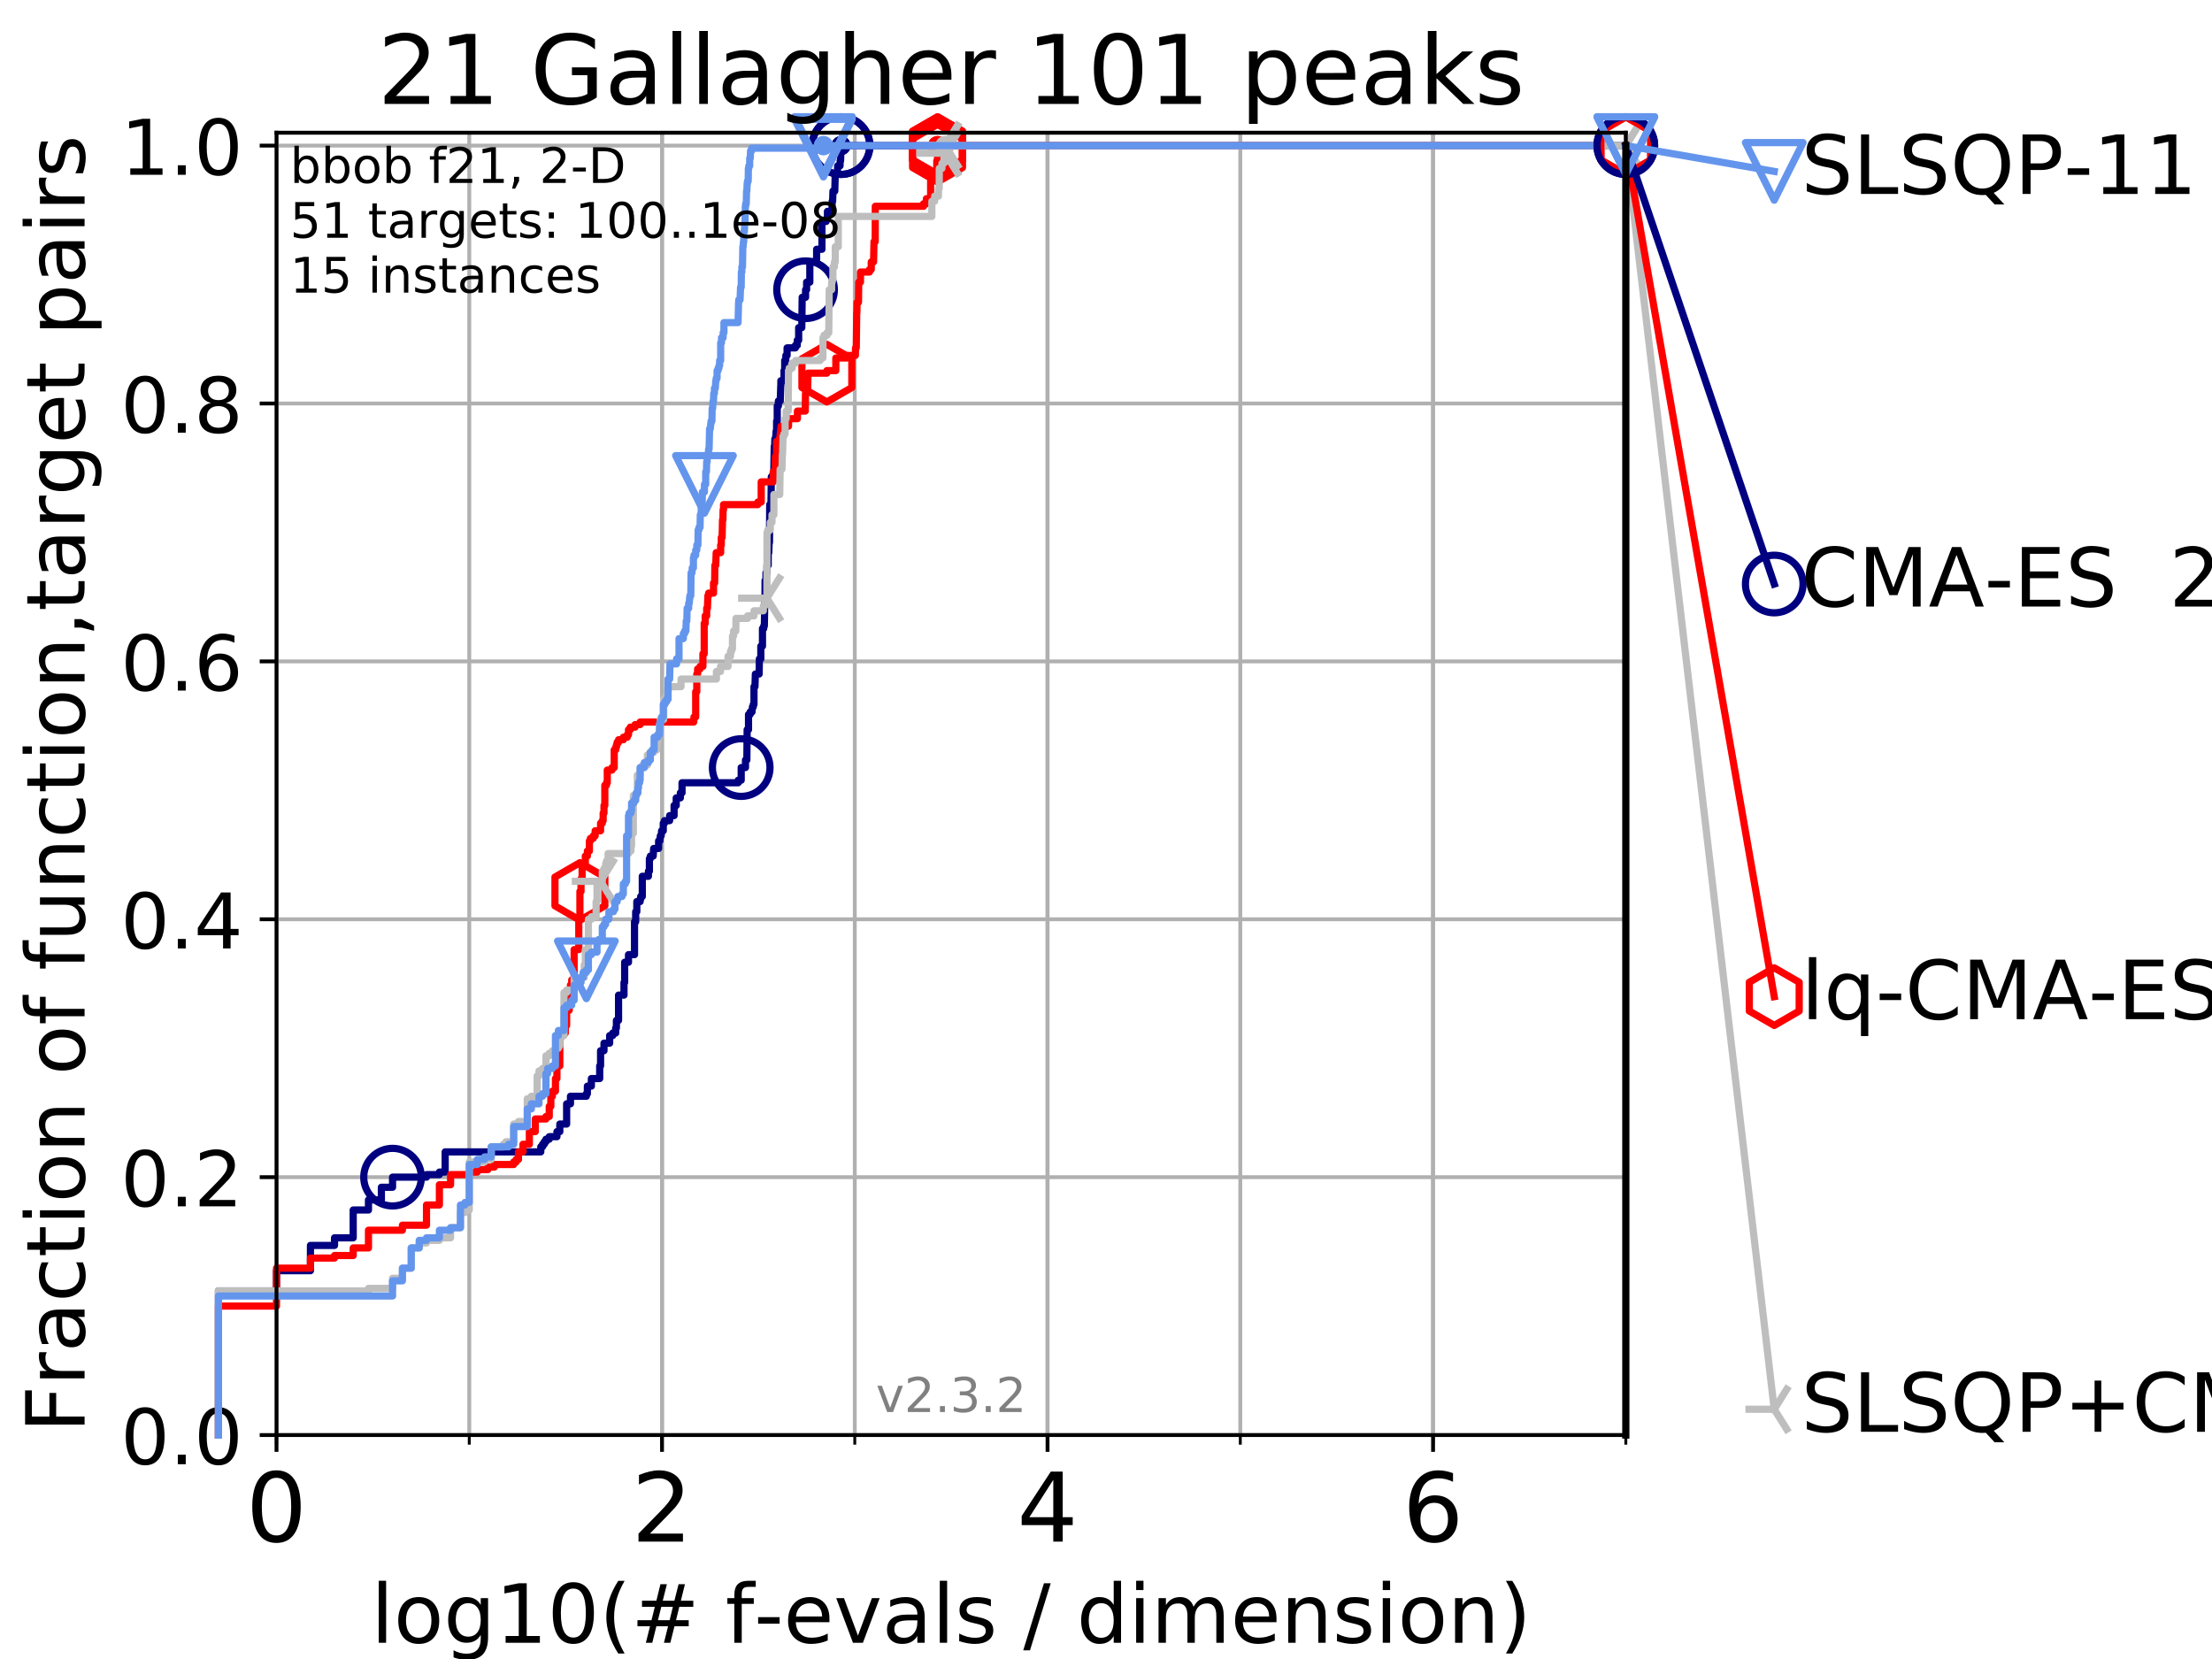 <?xml version="1.0" encoding="utf-8" standalone="no"?>
<!DOCTYPE svg PUBLIC "-//W3C//DTD SVG 1.1//EN"
  "http://www.w3.org/Graphics/SVG/1.1/DTD/svg11.dtd">
<!-- Created with matplotlib (https://matplotlib.org/) -->
<svg height="345.6pt" version="1.1" viewBox="0 0 460.8 345.6" width="460.8pt" xmlns="http://www.w3.org/2000/svg" xmlns:xlink="http://www.w3.org/1999/xlink">
 <defs>
  <style type="text/css">
*{stroke-linecap:butt;stroke-linejoin:round;}
  </style>
 </defs>
 <g id="figure_1">
  <g id="patch_1">
   <path d="M 0 345.6 
L 460.8 345.6 
L 460.8 0 
L 0 0 
z
" style="fill:#ffffff;"/>
  </g>
  <g id="axes_1">
   <g id="patch_2">
    <path d="M 57.6 298.944 
L 338.688 298.944 
L 338.688 27.648 
L 57.6 27.648 
z
" style="fill:#ffffff;"/>
   </g>
   <g id="matplotlib.axis_1">
    <g id="xtick_1">
     <g id="line2d_1">
      <path clip-path="url(#p8af0e3951b)" d="M 57.6 298.944 
L 57.6 27.648 
" style="fill:none;stroke:#b0b0b0;stroke-linecap:square;stroke-width:0.8;"/>
     </g>
     <g id="line2d_2">
      <defs>
       <path d="M 0 0 
L 0 3.5 
" id="m0f68ea8dac" style="stroke:#000000;stroke-width:0.8;"/>
      </defs>
      <g>
       <use style="stroke:#000000;stroke-width:0.8;" x="57.6" xlink:href="#m0f68ea8dac" y="298.944"/>
      </g>
     </g>
     <g id="text_1">
      <!-- 0 -->
      <defs>
       <path d="M 31.781 66.406 
Q 24.172 66.406 20.328 58.906 
Q 16.5 51.422 16.5 36.375 
Q 16.5 21.391 20.328 13.891 
Q 24.172 6.391 31.781 6.391 
Q 39.453 6.391 43.281 13.891 
Q 47.125 21.391 47.125 36.375 
Q 47.125 51.422 43.281 58.906 
Q 39.453 66.406 31.781 66.406 
z
M 31.781 74.219 
Q 44.047 74.219 50.516 64.516 
Q 56.984 54.828 56.984 36.375 
Q 56.984 17.969 50.516 8.266 
Q 44.047 -1.422 31.781 -1.422 
Q 19.531 -1.422 13.062 8.266 
Q 6.594 17.969 6.594 36.375 
Q 6.594 54.828 13.062 64.516 
Q 19.531 74.219 31.781 74.219 
z
" id="DejaVuSans-48"/>
      </defs>
      <g transform="translate(51.237 321.141)scale(0.2 -0.2)">
       <use xlink:href="#DejaVuSans-48"/>
      </g>
     </g>
    </g>
    <g id="xtick_2">
     <g id="line2d_3">
      <path clip-path="url(#p8af0e3951b)" d="M 137.911 298.944 
L 137.911 27.648 
" style="fill:none;stroke:#b0b0b0;stroke-linecap:square;stroke-width:0.8;"/>
     </g>
     <g id="line2d_4">
      <g>
       <use style="stroke:#000000;stroke-width:0.8;" x="137.911" xlink:href="#m0f68ea8dac" y="298.944"/>
      </g>
     </g>
     <g id="text_2">
      <!-- 2 -->
      <defs>
       <path d="M 19.188 8.297 
L 53.609 8.297 
L 53.609 0 
L 7.328 0 
L 7.328 8.297 
Q 12.938 14.109 22.625 23.891 
Q 32.328 33.688 34.812 36.531 
Q 39.547 41.844 41.422 45.531 
Q 43.312 49.219 43.312 52.781 
Q 43.312 58.594 39.234 62.25 
Q 35.156 65.922 28.609 65.922 
Q 23.969 65.922 18.812 64.312 
Q 13.672 62.703 7.812 59.422 
L 7.812 69.391 
Q 13.766 71.781 18.938 73 
Q 24.125 74.219 28.422 74.219 
Q 39.75 74.219 46.484 68.547 
Q 53.219 62.891 53.219 53.422 
Q 53.219 48.922 51.531 44.891 
Q 49.859 40.875 45.406 35.406 
Q 44.188 33.984 37.641 27.219 
Q 31.109 20.453 19.188 8.297 
z
" id="DejaVuSans-50"/>
      </defs>
      <g transform="translate(131.548 321.141)scale(0.2 -0.2)">
       <use xlink:href="#DejaVuSans-50"/>
      </g>
     </g>
    </g>
    <g id="xtick_3">
     <g id="line2d_5">
      <path clip-path="url(#p8af0e3951b)" d="M 218.222 298.944 
L 218.222 27.648 
" style="fill:none;stroke:#b0b0b0;stroke-linecap:square;stroke-width:0.8;"/>
     </g>
     <g id="line2d_6">
      <g>
       <use style="stroke:#000000;stroke-width:0.8;" x="218.222" xlink:href="#m0f68ea8dac" y="298.944"/>
      </g>
     </g>
     <g id="text_3">
      <!-- 4 -->
      <defs>
       <path d="M 37.797 64.312 
L 12.891 25.391 
L 37.797 25.391 
z
M 35.203 72.906 
L 47.609 72.906 
L 47.609 25.391 
L 58.016 25.391 
L 58.016 17.188 
L 47.609 17.188 
L 47.609 0 
L 37.797 0 
L 37.797 17.188 
L 4.891 17.188 
L 4.891 26.703 
z
" id="DejaVuSans-52"/>
      </defs>
      <g transform="translate(211.859 321.141)scale(0.2 -0.2)">
       <use xlink:href="#DejaVuSans-52"/>
      </g>
     </g>
    </g>
    <g id="xtick_4">
     <g id="line2d_7">
      <path clip-path="url(#p8af0e3951b)" d="M 298.533 298.944 
L 298.533 27.648 
" style="fill:none;stroke:#b0b0b0;stroke-linecap:square;stroke-width:0.8;"/>
     </g>
     <g id="line2d_8">
      <g>
       <use style="stroke:#000000;stroke-width:0.8;" x="298.533" xlink:href="#m0f68ea8dac" y="298.944"/>
      </g>
     </g>
     <g id="text_4">
      <!-- 6 -->
      <defs>
       <path d="M 33.016 40.375 
Q 26.375 40.375 22.484 35.828 
Q 18.609 31.297 18.609 23.391 
Q 18.609 15.531 22.484 10.953 
Q 26.375 6.391 33.016 6.391 
Q 39.656 6.391 43.531 10.953 
Q 47.406 15.531 47.406 23.391 
Q 47.406 31.297 43.531 35.828 
Q 39.656 40.375 33.016 40.375 
z
M 52.594 71.297 
L 52.594 62.312 
Q 48.875 64.062 45.094 64.984 
Q 41.312 65.922 37.594 65.922 
Q 27.828 65.922 22.672 59.328 
Q 17.531 52.734 16.797 39.406 
Q 19.672 43.656 24.016 45.922 
Q 28.375 48.188 33.594 48.188 
Q 44.578 48.188 50.953 41.516 
Q 57.328 34.859 57.328 23.391 
Q 57.328 12.156 50.688 5.359 
Q 44.047 -1.422 33.016 -1.422 
Q 20.359 -1.422 13.672 8.266 
Q 6.984 17.969 6.984 36.375 
Q 6.984 53.656 15.188 63.938 
Q 23.391 74.219 37.203 74.219 
Q 40.922 74.219 44.703 73.484 
Q 48.484 72.75 52.594 71.297 
z
" id="DejaVuSans-54"/>
      </defs>
      <g transform="translate(292.17 321.141)scale(0.2 -0.2)">
       <use xlink:href="#DejaVuSans-54"/>
      </g>
     </g>
    </g>
    <g id="xtick_5">
     <g id="line2d_9">
      <path clip-path="url(#p8af0e3951b)" d="M 57.6 298.944 
L 57.6 27.648 
" style="fill:none;stroke:#b0b0b0;stroke-linecap:square;stroke-width:0.8;"/>
     </g>
     <g id="line2d_10">
      <defs>
       <path d="M 0 0 
L 0 2 
" id="mab9ade9e25" style="stroke:#000000;stroke-width:0.6;"/>
      </defs>
      <g>
       <use style="stroke:#000000;stroke-width:0.6;" x="57.6" xlink:href="#mab9ade9e25" y="298.944"/>
      </g>
     </g>
    </g>
    <g id="xtick_6">
     <g id="line2d_11">
      <path clip-path="url(#p8af0e3951b)" d="M 97.755 298.944 
L 97.755 27.648 
" style="fill:none;stroke:#b0b0b0;stroke-linecap:square;stroke-width:0.8;"/>
     </g>
     <g id="line2d_12">
      <g>
       <use style="stroke:#000000;stroke-width:0.6;" x="97.755" xlink:href="#mab9ade9e25" y="298.944"/>
      </g>
     </g>
    </g>
    <g id="xtick_7">
     <g id="line2d_13">
      <path clip-path="url(#p8af0e3951b)" d="M 137.911 298.944 
L 137.911 27.648 
" style="fill:none;stroke:#b0b0b0;stroke-linecap:square;stroke-width:0.8;"/>
     </g>
     <g id="line2d_14">
      <g>
       <use style="stroke:#000000;stroke-width:0.6;" x="137.911" xlink:href="#mab9ade9e25" y="298.944"/>
      </g>
     </g>
    </g>
    <g id="xtick_8">
     <g id="line2d_15">
      <path clip-path="url(#p8af0e3951b)" d="M 178.066 298.944 
L 178.066 27.648 
" style="fill:none;stroke:#b0b0b0;stroke-linecap:square;stroke-width:0.8;"/>
     </g>
     <g id="line2d_16">
      <g>
       <use style="stroke:#000000;stroke-width:0.6;" x="178.066" xlink:href="#mab9ade9e25" y="298.944"/>
      </g>
     </g>
    </g>
    <g id="xtick_9">
     <g id="line2d_17">
      <path clip-path="url(#p8af0e3951b)" d="M 218.222 298.944 
L 218.222 27.648 
" style="fill:none;stroke:#b0b0b0;stroke-linecap:square;stroke-width:0.8;"/>
     </g>
     <g id="line2d_18">
      <g>
       <use style="stroke:#000000;stroke-width:0.6;" x="218.222" xlink:href="#mab9ade9e25" y="298.944"/>
      </g>
     </g>
    </g>
    <g id="xtick_10">
     <g id="line2d_19">
      <path clip-path="url(#p8af0e3951b)" d="M 258.377 298.944 
L 258.377 27.648 
" style="fill:none;stroke:#b0b0b0;stroke-linecap:square;stroke-width:0.8;"/>
     </g>
     <g id="line2d_20">
      <g>
       <use style="stroke:#000000;stroke-width:0.6;" x="258.377" xlink:href="#mab9ade9e25" y="298.944"/>
      </g>
     </g>
    </g>
    <g id="xtick_11">
     <g id="line2d_21">
      <path clip-path="url(#p8af0e3951b)" d="M 298.533 298.944 
L 298.533 27.648 
" style="fill:none;stroke:#b0b0b0;stroke-linecap:square;stroke-width:0.8;"/>
     </g>
     <g id="line2d_22">
      <g>
       <use style="stroke:#000000;stroke-width:0.6;" x="298.533" xlink:href="#mab9ade9e25" y="298.944"/>
      </g>
     </g>
    </g>
    <g id="xtick_12">
     <g id="line2d_23">
      <path clip-path="url(#p8af0e3951b)" d="M 338.688 298.944 
L 338.688 27.648 
" style="fill:none;stroke:#b0b0b0;stroke-linecap:square;stroke-width:0.8;"/>
     </g>
     <g id="line2d_24">
      <g>
       <use style="stroke:#000000;stroke-width:0.6;" x="338.688" xlink:href="#mab9ade9e25" y="298.944"/>
      </g>
     </g>
    </g>
    <g id="text_5">
     <!-- log10(# f-evals / dimension) -->
     <defs>
      <path d="M 9.422 75.984 
L 18.406 75.984 
L 18.406 0 
L 9.422 0 
z
" id="DejaVuSans-108"/>
      <path d="M 30.609 48.391 
Q 23.391 48.391 19.188 42.75 
Q 14.984 37.109 14.984 27.297 
Q 14.984 17.484 19.156 11.844 
Q 23.344 6.203 30.609 6.203 
Q 37.797 6.203 41.984 11.859 
Q 46.188 17.531 46.188 27.297 
Q 46.188 37.016 41.984 42.703 
Q 37.797 48.391 30.609 48.391 
z
M 30.609 56 
Q 42.328 56 49.016 48.375 
Q 55.719 40.766 55.719 27.297 
Q 55.719 13.875 49.016 6.219 
Q 42.328 -1.422 30.609 -1.422 
Q 18.844 -1.422 12.172 6.219 
Q 5.516 13.875 5.516 27.297 
Q 5.516 40.766 12.172 48.375 
Q 18.844 56 30.609 56 
z
" id="DejaVuSans-111"/>
      <path d="M 45.406 27.984 
Q 45.406 37.75 41.375 43.109 
Q 37.359 48.484 30.078 48.484 
Q 22.859 48.484 18.828 43.109 
Q 14.797 37.75 14.797 27.984 
Q 14.797 18.266 18.828 12.891 
Q 22.859 7.516 30.078 7.516 
Q 37.359 7.516 41.375 12.891 
Q 45.406 18.266 45.406 27.984 
z
M 54.391 6.781 
Q 54.391 -7.172 48.188 -13.984 
Q 42 -20.797 29.203 -20.797 
Q 24.469 -20.797 20.266 -20.094 
Q 16.062 -19.391 12.109 -17.922 
L 12.109 -9.188 
Q 16.062 -11.328 19.922 -12.344 
Q 23.781 -13.375 27.781 -13.375 
Q 36.625 -13.375 41.016 -8.766 
Q 45.406 -4.156 45.406 5.172 
L 45.406 9.625 
Q 42.625 4.781 38.281 2.391 
Q 33.938 0 27.875 0 
Q 17.828 0 11.672 7.656 
Q 5.516 15.328 5.516 27.984 
Q 5.516 40.672 11.672 48.328 
Q 17.828 56 27.875 56 
Q 33.938 56 38.281 53.609 
Q 42.625 51.219 45.406 46.391 
L 45.406 54.688 
L 54.391 54.688 
z
" id="DejaVuSans-103"/>
      <path d="M 12.406 8.297 
L 28.516 8.297 
L 28.516 63.922 
L 10.984 60.406 
L 10.984 69.391 
L 28.422 72.906 
L 38.281 72.906 
L 38.281 8.297 
L 54.391 8.297 
L 54.391 0 
L 12.406 0 
z
" id="DejaVuSans-49"/>
      <path d="M 31 75.875 
Q 24.469 64.656 21.281 53.656 
Q 18.109 42.672 18.109 31.391 
Q 18.109 20.125 21.312 9.062 
Q 24.516 -2 31 -13.188 
L 23.188 -13.188 
Q 15.875 -1.703 12.234 9.375 
Q 8.594 20.453 8.594 31.391 
Q 8.594 42.281 12.203 53.312 
Q 15.828 64.359 23.188 75.875 
z
" id="DejaVuSans-40"/>
      <path d="M 51.125 44 
L 36.922 44 
L 32.812 27.688 
L 47.125 27.688 
z
M 43.797 71.781 
L 38.719 51.516 
L 52.984 51.516 
L 58.109 71.781 
L 65.922 71.781 
L 60.891 51.516 
L 76.125 51.516 
L 76.125 44 
L 58.984 44 
L 54.984 27.688 
L 70.516 27.688 
L 70.516 20.219 
L 53.078 20.219 
L 48 0 
L 40.188 0 
L 45.219 20.219 
L 30.906 20.219 
L 25.875 0 
L 18.016 0 
L 23.094 20.219 
L 7.719 20.219 
L 7.719 27.688 
L 24.906 27.688 
L 29 44 
L 13.281 44 
L 13.281 51.516 
L 30.906 51.516 
L 35.891 71.781 
z
" id="DejaVuSans-35"/>
      <path id="DejaVuSans-32"/>
      <path d="M 37.109 75.984 
L 37.109 68.5 
L 28.516 68.5 
Q 23.688 68.5 21.797 66.547 
Q 19.922 64.594 19.922 59.516 
L 19.922 54.688 
L 34.719 54.688 
L 34.719 47.703 
L 19.922 47.703 
L 19.922 0 
L 10.891 0 
L 10.891 47.703 
L 2.297 47.703 
L 2.297 54.688 
L 10.891 54.688 
L 10.891 58.5 
Q 10.891 67.625 15.141 71.797 
Q 19.391 75.984 28.609 75.984 
z
" id="DejaVuSans-102"/>
      <path d="M 4.891 31.391 
L 31.203 31.391 
L 31.203 23.391 
L 4.891 23.391 
z
" id="DejaVuSans-45"/>
      <path d="M 56.203 29.594 
L 56.203 25.203 
L 14.891 25.203 
Q 15.484 15.922 20.484 11.062 
Q 25.484 6.203 34.422 6.203 
Q 39.594 6.203 44.453 7.469 
Q 49.312 8.734 54.109 11.281 
L 54.109 2.781 
Q 49.266 0.734 44.188 -0.344 
Q 39.109 -1.422 33.891 -1.422 
Q 20.797 -1.422 13.156 6.188 
Q 5.516 13.812 5.516 26.812 
Q 5.516 40.234 12.766 48.109 
Q 20.016 56 32.328 56 
Q 43.359 56 49.781 48.891 
Q 56.203 41.797 56.203 29.594 
z
M 47.219 32.234 
Q 47.125 39.594 43.094 43.984 
Q 39.062 48.391 32.422 48.391 
Q 24.906 48.391 20.391 44.141 
Q 15.875 39.891 15.188 32.172 
z
" id="DejaVuSans-101"/>
      <path d="M 2.984 54.688 
L 12.5 54.688 
L 29.594 8.797 
L 46.688 54.688 
L 56.203 54.688 
L 35.688 0 
L 23.484 0 
z
" id="DejaVuSans-118"/>
      <path d="M 34.281 27.484 
Q 23.391 27.484 19.188 25 
Q 14.984 22.516 14.984 16.5 
Q 14.984 11.719 18.141 8.906 
Q 21.297 6.109 26.703 6.109 
Q 34.188 6.109 38.703 11.406 
Q 43.219 16.703 43.219 25.484 
L 43.219 27.484 
z
M 52.203 31.203 
L 52.203 0 
L 43.219 0 
L 43.219 8.297 
Q 40.141 3.328 35.547 0.953 
Q 30.953 -1.422 24.312 -1.422 
Q 15.922 -1.422 10.953 3.297 
Q 6 8.016 6 15.922 
Q 6 25.141 12.172 29.828 
Q 18.359 34.516 30.609 34.516 
L 43.219 34.516 
L 43.219 35.406 
Q 43.219 41.609 39.141 45 
Q 35.062 48.391 27.688 48.391 
Q 23 48.391 18.547 47.266 
Q 14.109 46.141 10.016 43.891 
L 10.016 52.203 
Q 14.938 54.109 19.578 55.047 
Q 24.219 56 28.609 56 
Q 40.484 56 46.344 49.844 
Q 52.203 43.703 52.203 31.203 
z
" id="DejaVuSans-97"/>
      <path d="M 44.281 53.078 
L 44.281 44.578 
Q 40.484 46.531 36.375 47.5 
Q 32.281 48.484 27.875 48.484 
Q 21.188 48.484 17.844 46.438 
Q 14.5 44.391 14.5 40.281 
Q 14.5 37.156 16.891 35.375 
Q 19.281 33.594 26.516 31.984 
L 29.594 31.297 
Q 39.156 29.25 43.188 25.516 
Q 47.219 21.781 47.219 15.094 
Q 47.219 7.469 41.188 3.016 
Q 35.156 -1.422 24.609 -1.422 
Q 20.219 -1.422 15.453 -0.562 
Q 10.688 0.297 5.422 2 
L 5.422 11.281 
Q 10.406 8.688 15.234 7.391 
Q 20.062 6.109 24.812 6.109 
Q 31.156 6.109 34.562 8.281 
Q 37.984 10.453 37.984 14.406 
Q 37.984 18.062 35.516 20.016 
Q 33.062 21.969 24.703 23.781 
L 21.578 24.516 
Q 13.234 26.266 9.516 29.906 
Q 5.812 33.547 5.812 39.891 
Q 5.812 47.609 11.281 51.797 
Q 16.75 56 26.812 56 
Q 31.781 56 36.172 55.266 
Q 40.578 54.547 44.281 53.078 
z
" id="DejaVuSans-115"/>
      <path d="M 25.391 72.906 
L 33.688 72.906 
L 8.297 -9.281 
L 0 -9.281 
z
" id="DejaVuSans-47"/>
      <path d="M 45.406 46.391 
L 45.406 75.984 
L 54.391 75.984 
L 54.391 0 
L 45.406 0 
L 45.406 8.203 
Q 42.578 3.328 38.25 0.953 
Q 33.938 -1.422 27.875 -1.422 
Q 17.969 -1.422 11.734 6.484 
Q 5.516 14.406 5.516 27.297 
Q 5.516 40.188 11.734 48.094 
Q 17.969 56 27.875 56 
Q 33.938 56 38.25 53.625 
Q 42.578 51.266 45.406 46.391 
z
M 14.797 27.297 
Q 14.797 17.391 18.875 11.75 
Q 22.953 6.109 30.078 6.109 
Q 37.203 6.109 41.297 11.75 
Q 45.406 17.391 45.406 27.297 
Q 45.406 37.203 41.297 42.844 
Q 37.203 48.484 30.078 48.484 
Q 22.953 48.484 18.875 42.844 
Q 14.797 37.203 14.797 27.297 
z
" id="DejaVuSans-100"/>
      <path d="M 9.422 54.688 
L 18.406 54.688 
L 18.406 0 
L 9.422 0 
z
M 9.422 75.984 
L 18.406 75.984 
L 18.406 64.594 
L 9.422 64.594 
z
" id="DejaVuSans-105"/>
      <path d="M 52 44.188 
Q 55.375 50.25 60.062 53.125 
Q 64.75 56 71.094 56 
Q 79.641 56 84.281 50.016 
Q 88.922 44.047 88.922 33.016 
L 88.922 0 
L 79.891 0 
L 79.891 32.719 
Q 79.891 40.578 77.094 44.375 
Q 74.312 48.188 68.609 48.188 
Q 61.625 48.188 57.562 43.547 
Q 53.516 38.922 53.516 30.906 
L 53.516 0 
L 44.484 0 
L 44.484 32.719 
Q 44.484 40.625 41.703 44.406 
Q 38.922 48.188 33.109 48.188 
Q 26.219 48.188 22.156 43.531 
Q 18.109 38.875 18.109 30.906 
L 18.109 0 
L 9.078 0 
L 9.078 54.688 
L 18.109 54.688 
L 18.109 46.188 
Q 21.188 51.219 25.484 53.609 
Q 29.781 56 35.688 56 
Q 41.656 56 45.828 52.969 
Q 50 49.953 52 44.188 
z
" id="DejaVuSans-109"/>
      <path d="M 54.891 33.016 
L 54.891 0 
L 45.906 0 
L 45.906 32.719 
Q 45.906 40.484 42.875 44.328 
Q 39.844 48.188 33.797 48.188 
Q 26.516 48.188 22.312 43.547 
Q 18.109 38.922 18.109 30.906 
L 18.109 0 
L 9.078 0 
L 9.078 54.688 
L 18.109 54.688 
L 18.109 46.188 
Q 21.344 51.125 25.703 53.562 
Q 30.078 56 35.797 56 
Q 45.219 56 50.047 50.172 
Q 54.891 44.344 54.891 33.016 
z
" id="DejaVuSans-110"/>
      <path d="M 8.016 75.875 
L 15.828 75.875 
Q 23.141 64.359 26.781 53.312 
Q 30.422 42.281 30.422 31.391 
Q 30.422 20.453 26.781 9.375 
Q 23.141 -1.703 15.828 -13.188 
L 8.016 -13.188 
Q 14.5 -2 17.703 9.062 
Q 20.906 20.125 20.906 31.391 
Q 20.906 42.672 17.703 53.656 
Q 14.5 64.656 8.016 75.875 
z
" id="DejaVuSans-41"/>
     </defs>
     <g transform="translate(77.303 342.218)scale(0.17 -0.17)">
      <use xlink:href="#DejaVuSans-108"/>
      <use x="27.783" xlink:href="#DejaVuSans-111"/>
      <use x="88.965" xlink:href="#DejaVuSans-103"/>
      <use x="152.441" xlink:href="#DejaVuSans-49"/>
      <use x="216.064" xlink:href="#DejaVuSans-48"/>
      <use x="279.688" xlink:href="#DejaVuSans-40"/>
      <use x="318.701" xlink:href="#DejaVuSans-35"/>
      <use x="402.49" xlink:href="#DejaVuSans-32"/>
      <use x="434.277" xlink:href="#DejaVuSans-102"/>
      <use x="469.404" xlink:href="#DejaVuSans-45"/>
      <use x="505.488" xlink:href="#DejaVuSans-101"/>
      <use x="567.012" xlink:href="#DejaVuSans-118"/>
      <use x="626.191" xlink:href="#DejaVuSans-97"/>
      <use x="687.471" xlink:href="#DejaVuSans-108"/>
      <use x="715.254" xlink:href="#DejaVuSans-115"/>
      <use x="767.354" xlink:href="#DejaVuSans-32"/>
      <use x="799.141" xlink:href="#DejaVuSans-47"/>
      <use x="832.832" xlink:href="#DejaVuSans-32"/>
      <use x="864.619" xlink:href="#DejaVuSans-100"/>
      <use x="928.096" xlink:href="#DejaVuSans-105"/>
      <use x="955.879" xlink:href="#DejaVuSans-109"/>
      <use x="1053.291" xlink:href="#DejaVuSans-101"/>
      <use x="1114.814" xlink:href="#DejaVuSans-110"/>
      <use x="1178.193" xlink:href="#DejaVuSans-115"/>
      <use x="1230.293" xlink:href="#DejaVuSans-105"/>
      <use x="1258.076" xlink:href="#DejaVuSans-111"/>
      <use x="1319.258" xlink:href="#DejaVuSans-110"/>
      <use x="1382.637" xlink:href="#DejaVuSans-41"/>
     </g>
    </g>
   </g>
   <g id="matplotlib.axis_2">
    <g id="ytick_1">
     <g id="line2d_25">
      <path clip-path="url(#p8af0e3951b)" d="M 57.6 298.944 
L 338.688 298.944 
" style="fill:none;stroke:#b0b0b0;stroke-linecap:square;stroke-width:0.8;"/>
     </g>
     <g id="line2d_26">
      <defs>
       <path d="M 0 0 
L -3.5 0 
" id="m2af825c3fe" style="stroke:#000000;stroke-width:0.8;"/>
      </defs>
      <g>
       <use style="stroke:#000000;stroke-width:0.8;" x="57.6" xlink:href="#m2af825c3fe" y="298.944"/>
      </g>
     </g>
     <g id="text_6">
      <!-- 0.0 -->
      <defs>
       <path d="M 10.688 12.406 
L 21 12.406 
L 21 0 
L 10.688 0 
z
" id="DejaVuSans-46"/>
      </defs>
      <g transform="translate(25.155 305.023)scale(0.16 -0.16)">
       <use xlink:href="#DejaVuSans-48"/>
       <use x="63.623" xlink:href="#DejaVuSans-46"/>
       <use x="95.41" xlink:href="#DejaVuSans-48"/>
      </g>
     </g>
    </g>
    <g id="ytick_2">
     <g id="line2d_27">
      <path clip-path="url(#p8af0e3951b)" d="M 57.6 245.222 
L 338.688 245.222 
" style="fill:none;stroke:#b0b0b0;stroke-linecap:square;stroke-width:0.8;"/>
     </g>
     <g id="line2d_28">
      <g>
       <use style="stroke:#000000;stroke-width:0.8;" x="57.6" xlink:href="#m2af825c3fe" y="245.222"/>
      </g>
     </g>
     <g id="text_7">
      <!-- 0.2 -->
      <g transform="translate(25.155 251.301)scale(0.16 -0.16)">
       <use xlink:href="#DejaVuSans-48"/>
       <use x="63.623" xlink:href="#DejaVuSans-46"/>
       <use x="95.41" xlink:href="#DejaVuSans-50"/>
      </g>
     </g>
    </g>
    <g id="ytick_3">
     <g id="line2d_29">
      <path clip-path="url(#p8af0e3951b)" d="M 57.6 191.5 
L 338.688 191.5 
" style="fill:none;stroke:#b0b0b0;stroke-linecap:square;stroke-width:0.8;"/>
     </g>
     <g id="line2d_30">
      <g>
       <use style="stroke:#000000;stroke-width:0.8;" x="57.6" xlink:href="#m2af825c3fe" y="191.5"/>
      </g>
     </g>
     <g id="text_8">
      <!-- 0.4 -->
      <g transform="translate(25.155 197.579)scale(0.16 -0.16)">
       <use xlink:href="#DejaVuSans-48"/>
       <use x="63.623" xlink:href="#DejaVuSans-46"/>
       <use x="95.41" xlink:href="#DejaVuSans-52"/>
      </g>
     </g>
    </g>
    <g id="ytick_4">
     <g id="line2d_31">
      <path clip-path="url(#p8af0e3951b)" d="M 57.6 137.778 
L 338.688 137.778 
" style="fill:none;stroke:#b0b0b0;stroke-linecap:square;stroke-width:0.8;"/>
     </g>
     <g id="line2d_32">
      <g>
       <use style="stroke:#000000;stroke-width:0.8;" x="57.6" xlink:href="#m2af825c3fe" y="137.778"/>
      </g>
     </g>
     <g id="text_9">
      <!-- 0.6 -->
      <g transform="translate(25.155 143.857)scale(0.16 -0.16)">
       <use xlink:href="#DejaVuSans-48"/>
       <use x="63.623" xlink:href="#DejaVuSans-46"/>
       <use x="95.41" xlink:href="#DejaVuSans-54"/>
      </g>
     </g>
    </g>
    <g id="ytick_5">
     <g id="line2d_33">
      <path clip-path="url(#p8af0e3951b)" d="M 57.6 84.056 
L 338.688 84.056 
" style="fill:none;stroke:#b0b0b0;stroke-linecap:square;stroke-width:0.8;"/>
     </g>
     <g id="line2d_34">
      <g>
       <use style="stroke:#000000;stroke-width:0.8;" x="57.6" xlink:href="#m2af825c3fe" y="84.056"/>
      </g>
     </g>
     <g id="text_10">
      <!-- 0.8 -->
      <defs>
       <path d="M 31.781 34.625 
Q 24.75 34.625 20.719 30.859 
Q 16.703 27.094 16.703 20.516 
Q 16.703 13.922 20.719 10.156 
Q 24.75 6.391 31.781 6.391 
Q 38.812 6.391 42.859 10.172 
Q 46.922 13.969 46.922 20.516 
Q 46.922 27.094 42.891 30.859 
Q 38.875 34.625 31.781 34.625 
z
M 21.922 38.812 
Q 15.578 40.375 12.031 44.719 
Q 8.5 49.078 8.5 55.328 
Q 8.5 64.062 14.719 69.141 
Q 20.953 74.219 31.781 74.219 
Q 42.672 74.219 48.875 69.141 
Q 55.078 64.062 55.078 55.328 
Q 55.078 49.078 51.531 44.719 
Q 48 40.375 41.703 38.812 
Q 48.828 37.156 52.797 32.312 
Q 56.781 27.484 56.781 20.516 
Q 56.781 9.906 50.312 4.234 
Q 43.844 -1.422 31.781 -1.422 
Q 19.734 -1.422 13.25 4.234 
Q 6.781 9.906 6.781 20.516 
Q 6.781 27.484 10.781 32.312 
Q 14.797 37.156 21.922 38.812 
z
M 18.312 54.391 
Q 18.312 48.734 21.844 45.562 
Q 25.391 42.391 31.781 42.391 
Q 38.141 42.391 41.719 45.562 
Q 45.312 48.734 45.312 54.391 
Q 45.312 60.062 41.719 63.234 
Q 38.141 66.406 31.781 66.406 
Q 25.391 66.406 21.844 63.234 
Q 18.312 60.062 18.312 54.391 
z
" id="DejaVuSans-56"/>
      </defs>
      <g transform="translate(25.155 90.135)scale(0.16 -0.16)">
       <use xlink:href="#DejaVuSans-48"/>
       <use x="63.623" xlink:href="#DejaVuSans-46"/>
       <use x="95.41" xlink:href="#DejaVuSans-56"/>
      </g>
     </g>
    </g>
    <g id="ytick_6">
     <g id="line2d_35">
      <path clip-path="url(#p8af0e3951b)" d="M 57.6 30.334 
L 338.688 30.334 
" style="fill:none;stroke:#b0b0b0;stroke-linecap:square;stroke-width:0.8;"/>
     </g>
     <g id="line2d_36">
      <g>
       <use style="stroke:#000000;stroke-width:0.8;" x="57.6" xlink:href="#m2af825c3fe" y="30.334"/>
      </g>
     </g>
     <g id="text_11">
      <!-- 1.0 -->
      <g transform="translate(25.155 36.413)scale(0.16 -0.16)">
       <use xlink:href="#DejaVuSans-49"/>
       <use x="63.623" xlink:href="#DejaVuSans-46"/>
       <use x="95.41" xlink:href="#DejaVuSans-48"/>
      </g>
     </g>
    </g>
    <g id="text_12">
     <!-- Fraction of function,target pairs -->
     <defs>
      <path d="M 9.812 72.906 
L 51.703 72.906 
L 51.703 64.594 
L 19.672 64.594 
L 19.672 43.109 
L 48.578 43.109 
L 48.578 34.812 
L 19.672 34.812 
L 19.672 0 
L 9.812 0 
z
" id="DejaVuSans-70"/>
      <path d="M 41.109 46.297 
Q 39.594 47.172 37.812 47.578 
Q 36.031 48 33.891 48 
Q 26.266 48 22.188 43.047 
Q 18.109 38.094 18.109 28.812 
L 18.109 0 
L 9.078 0 
L 9.078 54.688 
L 18.109 54.688 
L 18.109 46.188 
Q 20.953 51.172 25.484 53.578 
Q 30.031 56 36.531 56 
Q 37.453 56 38.578 55.875 
Q 39.703 55.766 41.062 55.516 
z
" id="DejaVuSans-114"/>
      <path d="M 48.781 52.594 
L 48.781 44.188 
Q 44.969 46.297 41.141 47.344 
Q 37.312 48.391 33.406 48.391 
Q 24.656 48.391 19.812 42.844 
Q 14.984 37.312 14.984 27.297 
Q 14.984 17.281 19.812 11.734 
Q 24.656 6.203 33.406 6.203 
Q 37.312 6.203 41.141 7.25 
Q 44.969 8.297 48.781 10.406 
L 48.781 2.094 
Q 45.016 0.344 40.984 -0.531 
Q 36.969 -1.422 32.422 -1.422 
Q 20.062 -1.422 12.781 6.344 
Q 5.516 14.109 5.516 27.297 
Q 5.516 40.672 12.859 48.328 
Q 20.219 56 33.016 56 
Q 37.156 56 41.109 55.141 
Q 45.062 54.297 48.781 52.594 
z
" id="DejaVuSans-99"/>
      <path d="M 18.312 70.219 
L 18.312 54.688 
L 36.812 54.688 
L 36.812 47.703 
L 18.312 47.703 
L 18.312 18.016 
Q 18.312 11.328 20.141 9.422 
Q 21.969 7.516 27.594 7.516 
L 36.812 7.516 
L 36.812 0 
L 27.594 0 
Q 17.188 0 13.234 3.875 
Q 9.281 7.766 9.281 18.016 
L 9.281 47.703 
L 2.688 47.703 
L 2.688 54.688 
L 9.281 54.688 
L 9.281 70.219 
z
" id="DejaVuSans-116"/>
      <path d="M 8.5 21.578 
L 8.5 54.688 
L 17.484 54.688 
L 17.484 21.922 
Q 17.484 14.156 20.5 10.266 
Q 23.531 6.391 29.594 6.391 
Q 36.859 6.391 41.078 11.031 
Q 45.312 15.672 45.312 23.688 
L 45.312 54.688 
L 54.297 54.688 
L 54.297 0 
L 45.312 0 
L 45.312 8.406 
Q 42.047 3.422 37.719 1 
Q 33.406 -1.422 27.688 -1.422 
Q 18.266 -1.422 13.375 4.438 
Q 8.5 10.297 8.5 21.578 
z
M 31.109 56 
z
" id="DejaVuSans-117"/>
      <path d="M 11.719 12.406 
L 22.016 12.406 
L 22.016 4 
L 14.016 -11.625 
L 7.719 -11.625 
L 11.719 4 
z
" id="DejaVuSans-44"/>
      <path d="M 18.109 8.203 
L 18.109 -20.797 
L 9.078 -20.797 
L 9.078 54.688 
L 18.109 54.688 
L 18.109 46.391 
Q 20.953 51.266 25.266 53.625 
Q 29.594 56 35.594 56 
Q 45.562 56 51.781 48.094 
Q 58.016 40.188 58.016 27.297 
Q 58.016 14.406 51.781 6.484 
Q 45.562 -1.422 35.594 -1.422 
Q 29.594 -1.422 25.266 0.953 
Q 20.953 3.328 18.109 8.203 
z
M 48.688 27.297 
Q 48.688 37.203 44.609 42.844 
Q 40.531 48.484 33.406 48.484 
Q 26.266 48.484 22.188 42.844 
Q 18.109 37.203 18.109 27.297 
Q 18.109 17.391 22.188 11.75 
Q 26.266 6.109 33.406 6.109 
Q 40.531 6.109 44.609 11.75 
Q 48.688 17.391 48.688 27.297 
z
" id="DejaVuSans-112"/>
     </defs>
     <g transform="translate(17.62 298.435)rotate(-90)scale(0.17 -0.17)">
      <use xlink:href="#DejaVuSans-70"/>
      <use x="57.41" xlink:href="#DejaVuSans-114"/>
      <use x="98.523" xlink:href="#DejaVuSans-97"/>
      <use x="159.803" xlink:href="#DejaVuSans-99"/>
      <use x="214.783" xlink:href="#DejaVuSans-116"/>
      <use x="253.992" xlink:href="#DejaVuSans-105"/>
      <use x="281.775" xlink:href="#DejaVuSans-111"/>
      <use x="342.957" xlink:href="#DejaVuSans-110"/>
      <use x="406.336" xlink:href="#DejaVuSans-32"/>
      <use x="438.123" xlink:href="#DejaVuSans-111"/>
      <use x="499.305" xlink:href="#DejaVuSans-102"/>
      <use x="534.51" xlink:href="#DejaVuSans-32"/>
      <use x="566.297" xlink:href="#DejaVuSans-102"/>
      <use x="601.502" xlink:href="#DejaVuSans-117"/>
      <use x="664.881" xlink:href="#DejaVuSans-110"/>
      <use x="728.26" xlink:href="#DejaVuSans-99"/>
      <use x="783.24" xlink:href="#DejaVuSans-116"/>
      <use x="822.449" xlink:href="#DejaVuSans-105"/>
      <use x="850.232" xlink:href="#DejaVuSans-111"/>
      <use x="911.414" xlink:href="#DejaVuSans-110"/>
      <use x="974.793" xlink:href="#DejaVuSans-44"/>
      <use x="1006.58" xlink:href="#DejaVuSans-116"/>
      <use x="1045.789" xlink:href="#DejaVuSans-97"/>
      <use x="1107.068" xlink:href="#DejaVuSans-114"/>
      <use x="1148.166" xlink:href="#DejaVuSans-103"/>
      <use x="1211.643" xlink:href="#DejaVuSans-101"/>
      <use x="1273.166" xlink:href="#DejaVuSans-116"/>
      <use x="1312.375" xlink:href="#DejaVuSans-32"/>
      <use x="1344.162" xlink:href="#DejaVuSans-112"/>
      <use x="1407.639" xlink:href="#DejaVuSans-97"/>
      <use x="1468.918" xlink:href="#DejaVuSans-105"/>
      <use x="1496.701" xlink:href="#DejaVuSans-114"/>
      <use x="1537.814" xlink:href="#DejaVuSans-115"/>
     </g>
    </g>
   </g>
   <g id="line2d_37">
    <defs>
     <path d="M 0 1.5 
C 0.398 1.5 0.779 1.342 1.061 1.061 
C 1.342 0.779 1.5 0.398 1.5 0 
C 1.5 -0.398 1.342 -0.779 1.061 -1.061 
C 0.779 -1.342 0.398 -1.5 0 -1.5 
C -0.398 -1.5 -0.779 -1.342 -1.061 -1.061 
C -1.342 -0.779 -1.5 -0.398 -1.5 0 
C -1.5 0.398 -1.342 0.779 -1.061 1.061 
C -0.779 1.342 -0.398 1.5 0 1.5 
z
" id="m8a2eece5a8" style="stroke:#000080;"/>
    </defs>
    <g>
     <use style="fill:#000080;stroke:#000080;" x="175.201" xlink:href="#m8a2eece5a8" y="30.334"/>
     <use style="fill:#000080;stroke:#000080;" x="175.201" xlink:href="#m8a2eece5a8" y="30.334"/>
    </g>
   </g>
   <g id="line2d_38">
    <path d="M 45.512 298.944 
L 45.512 268.923 
L 57.6 268.923 
L 57.6 264.709 
L 64.671 264.709 
L 64.671 259.443 
L 69.688 259.443 
L 69.688 257.862 
L 73.579 257.862 
L 73.579 252.069 
L 76.759 252.069 
L 76.759 249.962 
L 79.447 249.962 
L 79.447 247.329 
L 81.776 247.329 
L 81.776 245.222 
L 88.847 245.222 
L 88.847 244.695 
L 91.535 244.695 
L 91.535 244.169 
L 92.738 244.169 
L 92.738 239.955 
L 112.656 239.955 
L 112.656 238.902 
L 113.023 238.902 
L 113.023 238.375 
L 113.383 238.375 
L 113.383 237.848 
L 113.735 237.848 
L 113.735 237.322 
L 114.419 237.322 
L 114.419 236.795 
L 116.02 236.795 
L 116.02 235.742 
L 116.621 235.742 
L 116.621 234.162 
L 118.04 234.162 
L 118.04 229.948 
L 118.839 229.948 
L 118.839 228.368 
L 122.148 228.368 
L 122.148 227.841 
L 122.362 227.841 
L 122.362 226.261 
L 123.193 226.261 
L 123.193 224.681 
L 124.928 224.681 
L 124.928 222.048 
L 125.111 222.048 
L 125.111 218.888 
L 125.823 218.888 
L 125.823 217.308 
L 127.003 217.308 
L 127.003 215.728 
L 127.643 215.728 
L 127.643 215.201 
L 128.26 215.201 
L 128.26 214.148 
L 128.411 214.148 
L 128.411 212.567 
L 128.856 212.567 
L 128.856 207.301 
L 129.991 207.301 
L 129.991 204.667 
L 130.128 204.667 
L 130.128 200.454 
L 130.927 200.454 
L 130.927 198.874 
L 132.182 198.874 
L 132.182 192.027 
L 132.423 192.027 
L 132.423 189.92 
L 132.66 189.92 
L 132.66 187.813 
L 133.353 187.813 
L 133.353 187.287 
L 133.466 187.287 
L 133.466 186.76 
L 133.8 186.76 
L 133.8 182.546 
L 135.077 182.546 
L 135.077 181.493 
L 135.281 181.493 
L 135.281 178.86 
L 135.482 178.86 
L 135.482 178.333 
L 136.073 178.333 
L 136.17 176.753 
L 137.199 176.753 
L 137.199 175.173 
L 137.469 175.173 
L 137.559 174.119 
L 137.736 174.119 
L 137.823 173.066 
L 138.171 173.066 
L 138.171 171.486 
L 138.426 171.486 
L 138.426 170.959 
L 139.494 170.959 
L 139.494 169.906 
L 140.424 169.906 
L 140.424 167.799 
L 140.871 167.799 
L 140.871 166.219 
L 141.732 166.219 
L 141.732 165.166 
L 142.079 165.166 
L 142.079 163.059 
L 153.785 163.059 
L 153.785 162.532 
L 154.406 162.532 
L 154.406 159.899 
L 155.297 159.899 
L 155.297 158.319 
L 155.584 158.319 
L 155.647 151.999 
L 155.929 151.999 
L 155.929 148.838 
L 156.267 148.838 
L 156.267 148.312 
L 156.658 148.312 
L 156.747 147.258 
L 156.924 147.258 
L 156.924 146.732 
L 157.07 146.732 
L 157.07 143.045 
L 157.272 143.045 
L 157.358 140.411 
L 158.141 140.411 
L 158.195 137.251 
L 158.493 137.251 
L 158.493 134.618 
L 158.837 134.618 
L 158.837 130.931 
L 159.098 130.931 
L 159.098 130.404 
L 159.227 130.404 
L 159.304 126.191 
L 159.355 126.191 
L 159.38 120.924 
L 159.558 120.924 
L 159.558 119.344 
L 159.783 119.344 
L 159.783 117.764 
L 160.03 117.764 
L 160.03 115.131 
L 160.152 115.131 
L 160.225 113.024 
L 160.298 113.024 
L 160.346 105.124 
L 160.609 105.124 
L 160.68 99.33 
L 161.008 99.33 
L 161.008 98.803 
L 161.192 98.803 
L 161.284 93.01 
L 161.375 93.01 
L 161.42 91.43 
L 161.578 91.43 
L 161.668 89.85 
L 161.779 89.85 
L 161.779 87.743 
L 161.912 87.743 
L 161.912 84.583 
L 162.152 84.583 
L 162.152 83.529 
L 162.539 83.529 
L 162.645 80.369 
L 162.666 80.369 
L 162.666 79.316 
L 163.328 79.316 
L 163.328 77.209 
L 163.469 77.209 
L 163.469 75.102 
L 163.689 75.102 
L 163.709 74.049 
L 163.966 74.049 
L 163.966 72.469 
L 165.697 72.469 
L 165.697 71.942 
L 166.083 71.942 
L 166.083 70.889 
L 166.375 70.889 
L 166.375 68.255 
L 167.027 68.255 
L 167.109 61.935 
L 167.814 61.935 
L 167.814 60.355 
L 168.032 60.355 
L 168.032 58.775 
L 168.701 58.775 
L 168.701 54.562 
L 169.995 54.562 
L 169.995 54.035 
L 170.119 54.035 
L 170.119 51.928 
L 171.225 51.928 
L 171.225 46.135 
L 172.106 46.135 
L 172.106 45.608 
L 172.374 45.608 
L 172.374 44.028 
L 173.326 44.028 
L 173.349 41.921 
L 173.452 41.921 
L 173.52 39.814 
L 173.9 39.814 
L 174 36.128 
L 174.434 36.128 
L 174.509 34.548 
L 174.995 34.548 
L 175.015 33.494 
L 175.109 33.494 
L 175.201 30.334 
L 338.688 30.334 
L 338.688 30.334 
" style="fill:none;stroke:#000080;stroke-linecap:square;stroke-width:1.5;"/>
   </g>
   <g id="line2d_39">
    <defs>
     <path d="M 0 6 
C 1.591 6 3.117 5.368 4.243 4.243 
C 5.368 3.117 6 1.591 6 0 
C 6 -1.591 5.368 -3.117 4.243 -4.243 
C 3.117 -5.368 1.591 -6 0 -6 
C -1.591 -6 -3.117 -5.368 -4.243 -4.243 
C -5.368 -3.117 -6 -1.591 -6 0 
C -6 1.591 -5.368 3.117 -4.243 4.243 
C -3.117 5.368 -1.591 6 0 6 
z
" id="mf10333be6c" style="stroke:#000080;stroke-width:1.5;"/>
    </defs>
    <g>
     <use style="fill-opacity:0;stroke:#000080;stroke-width:1.5;" x="81.776" xlink:href="#mf10333be6c" y="245.222"/>
     <use style="fill-opacity:0;stroke:#000080;stroke-width:1.5;" x="154.406" xlink:href="#mf10333be6c" y="159.899"/>
     <use style="fill-opacity:0;stroke:#000080;stroke-width:1.5;" x="167.814" xlink:href="#mf10333be6c" y="60.355"/>
     <use style="fill-opacity:0;stroke:#000080;stroke-width:1.5;" x="175.201" xlink:href="#mf10333be6c" y="30.334"/>
     <use style="fill-opacity:0;stroke:#000080;stroke-width:1.5;" x="175.201" xlink:href="#mf10333be6c" y="30.334"/>
     <use style="fill-opacity:0;stroke:#000080;stroke-width:1.5;" x="338.688" xlink:href="#mf10333be6c" y="30.334"/>
    </g>
   </g>
   <g id="line2d_40">
    <path style="fill:none;stroke:#000080;stroke-linecap:square;stroke-width:1.5;"/>
    <g/>
   </g>
   <g id="line2d_41">
    <defs>
     <path d="M 0 1.5 
C 0.398 1.5 0.779 1.342 1.061 1.061 
C 1.342 0.779 1.5 0.398 1.5 0 
C 1.5 -0.398 1.342 -0.779 1.061 -1.061 
C 0.779 -1.342 0.398 -1.5 0 -1.5 
C -0.398 -1.5 -0.779 -1.342 -1.061 -1.061 
C -1.342 -0.779 -1.5 -0.398 -1.5 0 
C -1.5 0.398 -1.342 0.779 -1.061 1.061 
C -0.779 1.342 -0.398 1.5 0 1.5 
z
" id="m80a114393b" style="stroke:#ff0000;"/>
    </defs>
    <g>
     <use style="fill:#ff0000;stroke:#ff0000;" x="195.307" xlink:href="#m80a114393b" y="30.334"/>
     <use style="fill:#ff0000;stroke:#ff0000;" x="195.307" xlink:href="#m80a114393b" y="30.334"/>
    </g>
   </g>
   <g id="line2d_42">
    <path d="M 45.512 298.944 
L 45.512 272.083 
L 57.6 272.083 
L 57.6 264.183 
L 64.671 264.183 
L 64.671 262.076 
L 69.688 262.076 
L 69.688 261.549 
L 73.579 261.549 
L 73.579 259.969 
L 76.759 259.969 
L 76.759 256.282 
L 83.83 256.282 
L 83.83 255.229 
L 88.847 255.229 
L 88.847 251.016 
L 91.535 251.016 
L 91.535 246.802 
L 93.864 246.802 
L 93.864 244.695 
L 97.755 244.695 
L 97.755 244.169 
L 99.418 244.169 
L 99.418 243.642 
L 101.647 243.642 
L 101.647 243.115 
L 102.989 243.115 
L 102.989 242.589 
L 107.009 242.589 
L 107.009 242.062 
L 107.515 242.062 
L 107.515 241.535 
L 108.006 241.535 
L 108.006 239.955 
L 108.949 239.955 
L 108.949 238.375 
L 110.274 238.375 
L 110.274 235.742 
L 111.506 235.742 
L 111.506 233.108 
L 113.735 233.108 
L 113.735 232.582 
L 114.419 232.582 
L 114.419 230.475 
L 114.751 230.475 
L 114.751 228.368 
L 115.077 228.368 
L 115.077 227.315 
L 115.711 227.315 
L 115.711 224.681 
L 116.02 224.681 
L 116.02 222.048 
L 116.621 222.048 
L 116.621 215.728 
L 117.203 215.728 
L 117.203 215.201 
L 117.765 215.201 
L 117.765 213.621 
L 118.04 213.621 
L 118.04 210.461 
L 118.577 210.461 
L 118.577 208.881 
L 118.839 208.881 
L 118.839 205.194 
L 119.097 205.194 
L 119.097 204.141 
L 119.603 204.141 
L 119.603 197.82 
L 120.572 197.82 
L 120.572 190.973 
L 120.806 190.973 
L 120.806 185.706 
L 121.037 185.706 
L 121.037 183.073 
L 121.265 183.073 
L 121.265 180.44 
L 121.931 180.44 
L 121.931 178.333 
L 122.362 178.333 
L 122.362 177.28 
L 122.782 177.28 
L 122.782 175.173 
L 122.989 175.173 
L 122.989 174.646 
L 123.594 174.646 
L 123.594 174.119 
L 123.985 174.119 
L 123.985 173.066 
L 125.111 173.066 
L 125.111 171.486 
L 125.471 171.486 
L 125.471 170.959 
L 125.648 170.959 
L 125.648 169.379 
L 125.823 169.379 
L 125.823 167.799 
L 125.996 167.799 
L 125.996 163.586 
L 126.338 163.586 
L 126.338 163.059 
L 126.507 163.059 
L 126.507 160.426 
L 127.485 160.426 
L 127.485 159.899 
L 127.954 159.899 
L 127.954 156.212 
L 128.26 156.212 
L 128.26 155.685 
L 128.411 155.685 
L 128.411 155.159 
L 128.561 155.159 
L 128.561 154.632 
L 128.856 154.632 
L 128.856 154.105 
L 129.853 154.105 
L 129.853 153.579 
L 130.665 153.579 
L 130.665 153.052 
L 130.927 153.052 
L 130.927 151.999 
L 131.313 151.999 
L 131.313 151.472 
L 132.303 151.472 
L 132.303 150.945 
L 133.353 150.945 
L 133.353 150.419 
L 144.511 150.419 
L 144.57 149.365 
L 144.924 149.365 
L 144.924 144.098 
L 145.155 144.098 
L 145.155 140.411 
L 145.327 140.411 
L 145.327 139.358 
L 145.833 139.358 
L 145.833 138.831 
L 146.431 138.831 
L 146.431 136.198 
L 146.697 136.198 
L 146.697 129.878 
L 146.906 129.878 
L 146.906 128.298 
L 147.216 128.298 
L 147.216 126.718 
L 147.369 126.718 
L 147.47 124.084 
L 147.62 124.084 
L 147.62 123.558 
L 148.639 123.558 
L 148.639 121.451 
L 148.873 121.451 
L 148.92 117.764 
L 149.104 117.764 
L 149.196 115.131 
L 150.129 115.131 
L 150.129 113.55 
L 150.258 113.55 
L 150.258 111.97 
L 150.429 111.97 
L 150.514 108.284 
L 150.599 108.284 
L 150.641 106.177 
L 150.725 106.177 
L 150.725 105.124 
L 157.865 105.124 
L 157.865 104.597 
L 158.573 104.597 
L 158.573 100.383 
L 161.077 100.383 
L 161.077 98.277 
L 161.488 98.277 
L 161.533 95.116 
L 161.779 95.116 
L 161.779 91.956 
L 162.325 91.956 
L 162.325 91.43 
L 162.454 91.43 
L 162.539 90.376 
L 162.581 90.376 
L 162.645 89.323 
L 162.708 89.323 
L 162.708 88.796 
L 164.257 88.796 
L 164.295 87.216 
L 166.117 87.216 
L 166.117 85.636 
L 167.751 85.636 
L 167.798 81.949 
L 168.032 81.949 
L 168.048 80.896 
L 168.248 80.896 
L 168.324 77.736 
L 172.252 77.736 
L 172.252 77.209 
L 174.12 77.209 
L 174.12 74.576 
L 176.412 74.576 
L 176.412 74.049 
L 178.188 74.049 
L 178.223 72.469 
L 178.377 72.469 
L 178.471 65.095 
L 178.514 65.095 
L 178.531 62.989 
L 178.834 62.989 
L 178.892 58.775 
L 179.254 58.775 
L 179.254 56.668 
L 181.129 56.668 
L 181.129 56.142 
L 181.498 56.142 
L 181.498 54.562 
L 181.979 54.562 
L 182.069 50.348 
L 182.324 50.348 
L 182.337 42.975 
L 192.386 42.975 
L 192.386 42.448 
L 192.982 42.448 
L 192.982 41.395 
L 193.867 41.395 
L 193.867 37.708 
L 194.367 37.708 
L 194.367 36.128 
L 195.137 36.128 
L 195.147 33.494 
L 195.304 33.494 
L 195.307 30.334 
L 338.688 30.334 
L 338.688 30.334 
" style="fill:none;stroke:#ff0000;stroke-linecap:square;stroke-width:1.5;"/>
   </g>
   <g id="line2d_43">
    <defs>
     <path d="M 0 -6 
L -5.196 -3 
L -5.196 3 
L -0 6 
L 5.196 3 
L 5.196 -3 
z
" id="m4e9917386c" style="stroke:#ff0000;stroke-linejoin:miter;stroke-width:1.5;"/>
    </defs>
    <g>
     <use style="fill-opacity:0;stroke:#ff0000;stroke-linejoin:miter;stroke-width:1.5;" x="120.806" xlink:href="#m4e9917386c" y="185.706"/>
     <use style="fill-opacity:0;stroke:#ff0000;stroke-linejoin:miter;stroke-width:1.5;" x="172.252" xlink:href="#m4e9917386c" y="77.736"/>
     <use style="fill-opacity:0;stroke:#ff0000;stroke-linejoin:miter;stroke-width:1.5;" x="195.307" xlink:href="#m4e9917386c" y="31.914"/>
     <use style="fill-opacity:0;stroke:#ff0000;stroke-linejoin:miter;stroke-width:1.5;" x="195.307" xlink:href="#m4e9917386c" y="30.334"/>
     <use style="fill-opacity:0;stroke:#ff0000;stroke-linejoin:miter;stroke-width:1.5;" x="195.307" xlink:href="#m4e9917386c" y="30.334"/>
     <use style="fill-opacity:0;stroke:#ff0000;stroke-linejoin:miter;stroke-width:1.5;" x="338.688" xlink:href="#m4e9917386c" y="30.334"/>
    </g>
   </g>
   <g id="line2d_44">
    <path style="fill:none;stroke:#ff0000;stroke-linecap:square;stroke-width:1.5;"/>
    <g/>
   </g>
   <g id="line2d_45">
    <defs>
     <path d="M 0 1.5 
C 0.398 1.5 0.779 1.342 1.061 1.061 
C 1.342 0.779 1.5 0.398 1.5 0 
C 1.5 -0.398 1.342 -0.779 1.061 -1.061 
C 0.779 -1.342 0.398 -1.5 0 -1.5 
C -0.398 -1.5 -0.779 -1.342 -1.061 -1.061 
C -1.342 -0.779 -1.5 -0.398 -1.5 0 
C -1.5 0.398 -1.342 0.779 -1.061 1.061 
C -0.779 1.342 -0.398 1.5 0 1.5 
z
" id="m1f15690da5" style="stroke:#bebebe;"/>
    </defs>
    <g>
     <use style="fill:#bebebe;stroke:#bebebe;" x="196.861" xlink:href="#m1f15690da5" y="30.334"/>
     <use style="fill:#bebebe;stroke:#bebebe;" x="196.861" xlink:href="#m1f15690da5" y="30.334"/>
    </g>
   </g>
   <g id="line2d_46">
    <path d="M 45.512 298.944 
L 45.512 268.923 
L 76.759 268.923 
L 76.759 268.396 
L 81.776 268.396 
L 81.776 266.289 
L 83.83 266.289 
L 83.83 264.183 
L 85.667 264.183 
L 85.667 259.969 
L 87.33 259.969 
L 87.33 258.916 
L 88.847 258.916 
L 88.847 258.389 
L 91.535 258.389 
L 91.535 257.862 
L 93.864 257.862 
L 93.864 255.756 
L 95.918 255.756 
L 95.918 252.596 
L 96.861 252.596 
L 96.861 252.069 
L 97.755 252.069 
L 97.755 242.062 
L 100.935 242.062 
L 100.935 241.535 
L 102.331 241.535 
L 102.331 238.902 
L 104.826 238.902 
L 104.826 238.375 
L 105.398 238.375 
L 105.398 237.848 
L 107.009 237.848 
L 107.009 234.162 
L 108.006 234.162 
L 108.006 233.635 
L 109.843 233.635 
L 109.843 228.895 
L 110.694 228.895 
L 110.694 228.368 
L 111.897 228.368 
L 111.897 224.155 
L 112.281 224.155 
L 112.281 223.101 
L 113.023 223.101 
L 113.023 222.575 
L 113.735 222.575 
L 113.735 219.941 
L 114.419 219.941 
L 114.419 219.414 
L 115.077 219.414 
L 115.077 218.888 
L 115.711 218.888 
L 115.711 218.361 
L 116.323 218.361 
L 116.323 217.834 
L 116.621 217.834 
L 116.621 216.254 
L 116.914 216.254 
L 116.914 215.728 
L 117.486 215.728 
L 117.486 206.774 
L 118.04 206.774 
L 118.04 206.247 
L 119.603 206.247 
L 119.603 203.614 
L 121.712 203.614 
L 121.712 200.98 
L 121.931 200.98 
L 121.931 197.82 
L 122.573 197.82 
L 122.573 191.5 
L 123.193 191.5 
L 123.193 190.973 
L 124.178 190.973 
L 124.178 187.813 
L 124.369 187.813 
L 124.369 184.126 
L 125.111 184.126 
L 125.111 183.6 
L 125.471 183.6 
L 125.471 181.493 
L 125.823 181.493 
L 125.823 180.966 
L 126.168 180.966 
L 126.168 179.913 
L 126.338 179.913 
L 126.338 179.386 
L 126.674 179.386 
L 126.674 177.806 
L 130.927 177.806 
L 130.927 177.28 
L 131.44 177.28 
L 131.44 176.226 
L 131.566 176.226 
L 131.566 173.593 
L 131.938 173.593 
L 131.938 165.692 
L 132.66 165.692 
L 132.66 165.166 
L 132.777 165.166 
L 132.777 161.479 
L 133.353 161.479 
L 133.353 159.899 
L 133.91 159.899 
L 133.91 159.372 
L 134.87 159.372 
L 134.87 157.265 
L 135.382 157.265 
L 135.382 156.739 
L 136.17 156.739 
L 136.17 156.212 
L 136.832 156.212 
L 136.832 154.632 
L 137.016 154.632 
L 137.016 153.052 
L 137.38 153.052 
L 137.38 150.945 
L 137.559 150.945 
L 137.559 149.892 
L 138.256 149.892 
L 138.256 145.678 
L 138.678 145.678 
L 138.678 145.152 
L 139.009 145.152 
L 139.009 143.572 
L 139.334 143.572 
L 139.334 143.045 
L 141.872 143.045 
L 141.872 141.465 
L 149.241 141.465 
L 149.241 139.885 
L 150.086 139.885 
L 150.086 138.831 
L 151.661 138.831 
L 151.661 136.725 
L 152.169 136.725 
L 152.169 135.671 
L 152.398 135.671 
L 152.398 135.145 
L 152.587 135.145 
L 152.587 132.511 
L 152.811 132.511 
L 152.811 131.458 
L 153.287 131.458 
L 153.323 128.824 
L 155.742 128.824 
L 155.742 128.298 
L 157.07 128.298 
L 157.07 127.244 
L 159.02 127.244 
L 159.02 126.191 
L 159.355 126.191 
L 159.457 125.138 
L 159.482 125.138 
L 159.482 124.611 
L 159.758 124.611 
L 159.783 110.917 
L 159.956 110.917 
L 159.956 110.39 
L 160.466 110.39 
L 160.466 108.81 
L 160.821 108.81 
L 160.821 107.23 
L 161.215 107.23 
L 161.215 103.017 
L 162.432 103.017 
L 162.517 97.75 
L 162.896 97.75 
L 162.979 94.59 
L 163.021 94.59 
L 163.124 90.903 
L 163.307 90.903 
L 163.307 90.376 
L 163.55 90.376 
L 163.55 87.216 
L 163.769 87.216 
L 163.769 85.636 
L 164.199 85.636 
L 164.257 77.209 
L 164.41 77.209 
L 164.41 76.682 
L 165.029 76.682 
L 165.029 75.629 
L 165.75 75.629 
L 165.75 75.102 
L 170.846 75.102 
L 170.846 74.576 
L 171.43 74.576 
L 171.443 70.362 
L 171.658 70.362 
L 171.658 69.836 
L 172.289 69.836 
L 172.289 69.309 
L 172.649 69.309 
L 172.744 60.355 
L 173.246 60.355 
L 173.246 58.775 
L 173.36 58.775 
L 173.36 58.248 
L 173.508 58.248 
L 173.508 55.615 
L 173.823 55.615 
L 173.823 54.562 
L 174 54.562 
L 174 51.402 
L 174.627 51.402 
L 174.627 45.081 
L 194.122 45.081 
L 194.122 41.921 
L 194.7 41.921 
L 194.7 40.868 
L 195.501 40.868 
L 195.501 39.288 
L 195.651 39.288 
L 195.673 35.074 
L 196.23 35.074 
L 196.23 34.021 
L 196.631 34.021 
L 196.631 32.968 
L 196.82 32.968 
L 196.861 30.334 
L 338.688 30.334 
L 338.688 30.334 
" style="fill:none;stroke:#bebebe;stroke-linecap:square;stroke-width:1.5;"/>
   </g>
   <g id="line2d_47">
    <defs>
     <path d="M 0 0 
L -6 -0 
M 0 0 
L 3 4.8 
M 0 0 
L 3 -4.8 
" id="m32b8d72096" style="stroke:#bebebe;stroke-width:1.5;"/>
    </defs>
    <g>
     <use style="fill-opacity:0;stroke:#bebebe;stroke-width:1.5;" x="125.111" xlink:href="#m32b8d72096" y="183.6"/>
     <use style="fill-opacity:0;stroke:#bebebe;stroke-width:1.5;" x="159.758" xlink:href="#m32b8d72096" y="124.611"/>
     <use style="fill-opacity:0;stroke:#bebebe;stroke-width:1.5;" x="196.861" xlink:href="#m32b8d72096" y="31.914"/>
     <use style="fill-opacity:0;stroke:#bebebe;stroke-width:1.5;" x="196.861" xlink:href="#m32b8d72096" y="30.334"/>
     <use style="fill-opacity:0;stroke:#bebebe;stroke-width:1.5;" x="196.861" xlink:href="#m32b8d72096" y="30.334"/>
     <use style="fill-opacity:0;stroke:#bebebe;stroke-width:1.5;" x="338.688" xlink:href="#m32b8d72096" y="30.334"/>
    </g>
   </g>
   <g id="line2d_48">
    <path style="fill:none;stroke:#bebebe;stroke-linecap:square;stroke-width:1.5;"/>
    <g/>
   </g>
   <g id="line2d_49">
    <defs>
     <path d="M 0 1.5 
C 0.398 1.5 0.779 1.342 1.061 1.061 
C 1.342 0.779 1.5 0.398 1.5 0 
C 1.5 -0.398 1.342 -0.779 1.061 -1.061 
C 0.779 -1.342 0.398 -1.5 0 -1.5 
C -0.398 -1.5 -0.779 -1.342 -1.061 -1.061 
C -1.342 -0.779 -1.5 -0.398 -1.5 0 
C -1.5 0.398 -1.342 0.779 -1.061 1.061 
C -0.779 1.342 -0.398 1.5 0 1.5 
z
" id="m0547bb5be0" style="stroke:#6495ed;"/>
    </defs>
    <g>
     <use style="fill:#6495ed;stroke:#6495ed;" x="171.532" xlink:href="#m0547bb5be0" y="30.334"/>
     <use style="fill:#6495ed;stroke:#6495ed;" x="171.532" xlink:href="#m0547bb5be0" y="30.334"/>
    </g>
   </g>
   <g id="line2d_50">
    <path d="M 45.512 298.944 
L 45.512 269.976 
L 81.776 269.976 
L 81.776 266.816 
L 83.83 266.816 
L 83.83 264.183 
L 85.667 264.183 
L 85.667 259.969 
L 87.33 259.969 
L 87.33 258.389 
L 88.847 258.389 
L 88.847 257.862 
L 91.535 257.862 
L 91.535 256.282 
L 93.864 256.282 
L 93.864 255.756 
L 95.918 255.756 
L 95.918 251.016 
L 96.861 251.016 
L 96.861 250.489 
L 97.755 250.489 
L 97.755 242.589 
L 99.418 242.589 
L 99.418 241.535 
L 100.935 241.535 
L 100.935 241.009 
L 102.331 241.009 
L 102.331 238.902 
L 105.952 238.902 
L 105.952 238.375 
L 107.009 238.375 
L 107.009 234.688 
L 109.843 234.688 
L 109.843 231.001 
L 110.694 231.001 
L 110.694 229.948 
L 112.281 229.948 
L 112.281 228.368 
L 113.023 228.368 
L 113.023 227.841 
L 113.735 227.841 
L 113.735 223.628 
L 114.08 223.628 
L 114.08 222.575 
L 115.077 222.575 
L 115.077 222.048 
L 115.711 222.048 
L 115.711 215.728 
L 116.323 215.728 
L 116.323 214.674 
L 117.486 214.674 
L 117.486 209.934 
L 118.04 209.934 
L 118.04 209.407 
L 119.097 209.407 
L 119.097 208.354 
L 119.603 208.354 
L 119.603 205.194 
L 120.572 205.194 
L 120.572 204.667 
L 121.037 204.667 
L 121.037 203.614 
L 121.49 203.614 
L 121.49 202.56 
L 122.148 202.56 
L 122.148 202.034 
L 122.573 202.034 
L 122.573 198.874 
L 123.193 198.874 
L 123.193 198.347 
L 124.369 198.347 
L 124.369 196.24 
L 124.744 196.24 
L 124.744 195.714 
L 125.471 195.714 
L 125.471 193.08 
L 125.823 193.08 
L 125.823 192.553 
L 126.168 192.553 
L 126.168 191.5 
L 126.839 191.5 
L 126.839 189.92 
L 127.799 189.92 
L 127.799 189.393 
L 128.108 189.393 
L 128.108 187.813 
L 128.561 187.813 
L 128.561 187.287 
L 128.709 187.287 
L 128.709 186.76 
L 129.574 186.76 
L 129.574 186.233 
L 129.853 186.233 
L 129.853 184.126 
L 130.264 184.126 
L 130.264 183.6 
L 130.532 183.6 
L 130.532 174.119 
L 130.927 174.119 
L 130.927 169.906 
L 131.056 169.906 
L 131.056 169.379 
L 131.44 169.379 
L 131.44 168.853 
L 131.566 168.853 
L 131.566 167.272 
L 132.06 167.272 
L 132.06 166.746 
L 132.423 166.746 
L 132.423 165.692 
L 132.542 165.692 
L 132.542 165.166 
L 132.894 165.166 
L 132.894 164.112 
L 133.01 164.112 
L 133.01 163.059 
L 133.239 163.059 
L 133.239 162.532 
L 133.353 162.532 
L 133.353 159.899 
L 134.236 159.899 
L 134.236 158.846 
L 135.077 158.846 
L 135.077 158.319 
L 135.482 158.319 
L 135.482 156.739 
L 135.879 156.739 
L 135.879 156.212 
L 136.266 156.212 
L 136.266 153.579 
L 137.016 153.579 
L 137.016 153.052 
L 137.38 153.052 
L 137.469 150.419 
L 137.736 150.419 
L 137.823 149.365 
L 138.171 149.365 
L 138.171 146.732 
L 138.511 146.732 
L 138.511 146.205 
L 138.845 146.205 
L 138.845 145.678 
L 139.172 145.678 
L 139.172 141.465 
L 139.494 141.465 
L 139.573 138.305 
L 140.944 138.305 
L 140.944 137.251 
L 141.45 137.251 
L 141.45 133.038 
L 142.352 133.038 
L 142.352 131.985 
L 142.62 131.985 
L 142.62 131.458 
L 142.884 131.458 
L 142.95 129.351 
L 143.08 129.351 
L 143.144 126.718 
L 143.464 126.718 
L 143.464 125.664 
L 143.591 125.664 
L 143.654 124.611 
L 143.716 124.611 
L 143.716 124.084 
L 143.903 124.084 
L 143.965 119.344 
L 144.148 119.344 
L 144.209 118.291 
L 144.451 118.291 
L 144.451 116.184 
L 144.57 116.184 
L 144.57 115.657 
L 144.924 115.657 
L 144.924 114.604 
L 145.155 114.604 
L 145.155 113.55 
L 145.384 113.55 
L 145.441 110.39 
L 145.61 110.39 
L 145.61 109.864 
L 145.833 109.864 
L 145.888 107.23 
L 146.053 107.23 
L 146.107 105.124 
L 146.27 105.124 
L 146.324 102.49 
L 146.749 102.49 
L 146.749 100.91 
L 147.01 100.91 
L 147.01 98.277 
L 147.165 98.277 
L 147.216 96.17 
L 147.318 96.17 
L 147.318 95.116 
L 147.52 95.116 
L 147.62 93.536 
L 147.72 93.536 
L 147.819 89.323 
L 147.967 89.323 
L 148.064 88.27 
L 148.113 88.27 
L 148.113 87.743 
L 148.306 87.743 
L 148.354 85.109 
L 148.45 85.109 
L 148.545 83.529 
L 148.639 83.529 
L 148.686 81.949 
L 148.827 81.949 
L 148.827 80.896 
L 149.012 80.896 
L 149.104 79.316 
L 149.196 79.316 
L 149.196 78.789 
L 149.378 78.789 
L 149.378 77.209 
L 149.602 77.209 
L 149.602 76.682 
L 149.779 76.682 
L 149.779 76.156 
L 149.911 76.156 
L 149.911 75.102 
L 150.129 75.102 
L 150.129 71.416 
L 150.301 71.416 
L 150.301 70.362 
L 150.641 70.362 
L 150.641 69.309 
L 150.808 69.309 
L 150.808 67.202 
L 153.75 67.202 
L 153.855 62.989 
L 153.89 62.989 
L 153.89 62.462 
L 154.167 62.462 
L 154.27 59.829 
L 154.406 59.829 
L 154.44 56.668 
L 154.541 56.668 
L 154.541 55.615 
L 154.675 55.615 
L 154.741 51.402 
L 154.807 51.402 
L 154.874 50.348 
L 154.939 50.348 
L 154.939 48.241 
L 155.07 48.241 
L 155.135 46.661 
L 155.2 46.661 
L 155.265 42.975 
L 155.329 42.975 
L 155.329 42.448 
L 155.457 42.448 
L 155.521 39.814 
L 155.584 39.814 
L 155.647 38.234 
L 155.71 38.234 
L 155.71 37.708 
L 155.867 37.708 
L 155.898 35.074 
L 155.991 35.074 
L 155.991 34.548 
L 156.175 34.548 
L 156.175 32.968 
L 156.297 32.968 
L 156.358 31.387 
L 156.599 31.387 
L 156.599 30.861 
L 171.532 30.861 
L 171.532 30.334 
L 338.688 30.334 
L 338.688 30.334 
" style="fill:none;stroke:#6495ed;stroke-linecap:square;stroke-width:1.5;"/>
   </g>
   <g id="line2d_51">
    <defs>
     <path d="M -0 6 
L 6 -6 
L -6 -6 
z
" id="m32c2b5ca76" style="stroke:#6495ed;stroke-linejoin:miter;stroke-width:1.5;"/>
    </defs>
    <g>
     <use style="fill-opacity:0;stroke:#6495ed;stroke-linejoin:miter;stroke-width:1.5;" x="122.148" xlink:href="#m32c2b5ca76" y="202.034"/>
     <use style="fill-opacity:0;stroke:#6495ed;stroke-linejoin:miter;stroke-width:1.5;" x="146.749" xlink:href="#m32c2b5ca76" y="100.91"/>
     <use style="fill-opacity:0;stroke:#6495ed;stroke-linejoin:miter;stroke-width:1.5;" x="171.532" xlink:href="#m32c2b5ca76" y="30.861"/>
     <use style="fill-opacity:0;stroke:#6495ed;stroke-linejoin:miter;stroke-width:1.5;" x="171.532" xlink:href="#m32c2b5ca76" y="30.334"/>
     <use style="fill-opacity:0;stroke:#6495ed;stroke-linejoin:miter;stroke-width:1.5;" x="171.532" xlink:href="#m32c2b5ca76" y="30.334"/>
     <use style="fill-opacity:0;stroke:#6495ed;stroke-linejoin:miter;stroke-width:1.5;" x="338.688" xlink:href="#m32c2b5ca76" y="30.334"/>
    </g>
   </g>
   <g id="line2d_52">
    <path style="fill:none;stroke:#6495ed;stroke-linecap:square;stroke-width:1.5;"/>
    <g/>
   </g>
   <g id="line2d_53">
    <path d="M 338.688 30.334 
L 369.608 293.572 
" style="fill:none;stroke:#bebebe;stroke-linecap:square;stroke-width:1.5;"/>
    <g>
     <use style="fill-opacity:0;stroke:#bebebe;stroke-width:1.5;" x="338.688" xlink:href="#m32b8d72096" y="30.334"/>
     <use style="fill-opacity:0;stroke:#bebebe;stroke-width:1.5;" x="369.608" xlink:href="#m32b8d72096" y="293.572"/>
    </g>
   </g>
   <g id="line2d_54">
    <path d="M 338.688 30.334 
L 369.608 207.617 
" style="fill:none;stroke:#ff0000;stroke-linecap:square;stroke-width:1.5;"/>
    <g>
     <use style="fill-opacity:0;stroke:#ff0000;stroke-linejoin:miter;stroke-width:1.5;" x="338.688" xlink:href="#m4e9917386c" y="30.334"/>
     <use style="fill-opacity:0;stroke:#ff0000;stroke-linejoin:miter;stroke-width:1.5;" x="369.608" xlink:href="#m4e9917386c" y="207.617"/>
    </g>
   </g>
   <g id="line2d_55">
    <path d="M 338.688 30.334 
L 369.608 121.661 
" style="fill:none;stroke:#000080;stroke-linecap:square;stroke-width:1.5;"/>
    <g>
     <use style="fill-opacity:0;stroke:#000080;stroke-width:1.5;" x="338.688" xlink:href="#mf10333be6c" y="30.334"/>
     <use style="fill-opacity:0;stroke:#000080;stroke-width:1.5;" x="369.608" xlink:href="#mf10333be6c" y="121.661"/>
    </g>
   </g>
   <g id="line2d_56">
    <path d="M 338.688 30.334 
L 369.608 35.706 
" style="fill:none;stroke:#6495ed;stroke-linecap:square;stroke-width:1.5;"/>
    <g>
     <use style="fill-opacity:0;stroke:#6495ed;stroke-linejoin:miter;stroke-width:1.5;" x="338.688" xlink:href="#m32c2b5ca76" y="30.334"/>
     <use style="fill-opacity:0;stroke:#6495ed;stroke-linejoin:miter;stroke-width:1.5;" x="369.608" xlink:href="#m32c2b5ca76" y="35.706"/>
    </g>
   </g>
   <g id="line2d_57">
    <path d="M 338.688 298.944 
L 338.688 30.334 
" style="fill:none;stroke:#000000;stroke-linecap:square;stroke-width:1.5;"/>
   </g>
   <g id="patch_3">
    <path d="M 57.6 298.944 
L 57.6 27.648 
" style="fill:none;stroke:#000000;stroke-linecap:square;stroke-linejoin:miter;stroke-width:0.8;"/>
   </g>
   <g id="patch_4">
    <path d="M 338.688 298.944 
L 338.688 27.648 
" style="fill:none;stroke:#000000;stroke-linecap:square;stroke-linejoin:miter;stroke-width:0.8;"/>
   </g>
   <g id="patch_5">
    <path d="M 57.6 298.944 
L 338.688 298.944 
" style="fill:none;stroke:#000000;stroke-linecap:square;stroke-linejoin:miter;stroke-width:0.8;"/>
   </g>
   <g id="patch_6">
    <path d="M 57.6 27.648 
L 338.688 27.648 
" style="fill:none;stroke:#000000;stroke-linecap:square;stroke-linejoin:miter;stroke-width:0.8;"/>
   </g>
   <g id="text_13">
    <!-- SLSQP+CMA -->
    <defs>
     <path d="M 53.516 70.516 
L 53.516 60.891 
Q 47.906 63.578 42.922 64.891 
Q 37.938 66.219 33.297 66.219 
Q 25.25 66.219 20.875 63.094 
Q 16.5 59.969 16.5 54.203 
Q 16.5 49.359 19.406 46.891 
Q 22.312 44.438 30.422 42.922 
L 36.375 41.703 
Q 47.406 39.594 52.656 34.297 
Q 57.906 29 57.906 20.125 
Q 57.906 9.516 50.797 4.047 
Q 43.703 -1.422 29.984 -1.422 
Q 24.812 -1.422 18.969 -0.25 
Q 13.141 0.922 6.891 3.219 
L 6.891 13.375 
Q 12.891 10.016 18.656 8.297 
Q 24.422 6.594 29.984 6.594 
Q 38.422 6.594 43.016 9.906 
Q 47.609 13.234 47.609 19.391 
Q 47.609 24.75 44.312 27.781 
Q 41.016 30.812 33.5 32.328 
L 27.484 33.5 
Q 16.453 35.688 11.516 40.375 
Q 6.594 45.062 6.594 53.422 
Q 6.594 63.094 13.406 68.656 
Q 20.219 74.219 32.172 74.219 
Q 37.312 74.219 42.625 73.281 
Q 47.953 72.359 53.516 70.516 
z
" id="DejaVuSans-83"/>
     <path d="M 9.812 72.906 
L 19.672 72.906 
L 19.672 8.297 
L 55.172 8.297 
L 55.172 0 
L 9.812 0 
z
" id="DejaVuSans-76"/>
     <path d="M 39.406 66.219 
Q 28.656 66.219 22.328 58.203 
Q 16.016 50.203 16.016 36.375 
Q 16.016 22.609 22.328 14.594 
Q 28.656 6.594 39.406 6.594 
Q 50.141 6.594 56.422 14.594 
Q 62.703 22.609 62.703 36.375 
Q 62.703 50.203 56.422 58.203 
Q 50.141 66.219 39.406 66.219 
z
M 53.219 1.312 
L 66.219 -12.891 
L 54.297 -12.891 
L 43.5 -1.219 
Q 41.891 -1.312 41.031 -1.359 
Q 40.188 -1.422 39.406 -1.422 
Q 24.031 -1.422 14.812 8.859 
Q 5.609 19.141 5.609 36.375 
Q 5.609 53.656 14.812 63.938 
Q 24.031 74.219 39.406 74.219 
Q 54.734 74.219 63.906 63.938 
Q 73.094 53.656 73.094 36.375 
Q 73.094 23.688 67.984 14.641 
Q 62.891 5.609 53.219 1.312 
z
" id="DejaVuSans-81"/>
     <path d="M 19.672 64.797 
L 19.672 37.406 
L 32.078 37.406 
Q 38.969 37.406 42.719 40.969 
Q 46.484 44.531 46.484 51.125 
Q 46.484 57.672 42.719 61.234 
Q 38.969 64.797 32.078 64.797 
z
M 9.812 72.906 
L 32.078 72.906 
Q 44.344 72.906 50.609 67.359 
Q 56.891 61.812 56.891 51.125 
Q 56.891 40.328 50.609 34.812 
Q 44.344 29.297 32.078 29.297 
L 19.672 29.297 
L 19.672 0 
L 9.812 0 
z
" id="DejaVuSans-80"/>
     <path d="M 46 62.703 
L 46 35.5 
L 73.188 35.5 
L 73.188 27.203 
L 46 27.203 
L 46 0 
L 37.797 0 
L 37.797 27.203 
L 10.594 27.203 
L 10.594 35.5 
L 37.797 35.5 
L 37.797 62.703 
z
" id="DejaVuSans-43"/>
     <path d="M 64.406 67.281 
L 64.406 56.891 
Q 59.422 61.531 53.781 63.812 
Q 48.141 66.109 41.797 66.109 
Q 29.297 66.109 22.656 58.469 
Q 16.016 50.828 16.016 36.375 
Q 16.016 21.969 22.656 14.328 
Q 29.297 6.688 41.797 6.688 
Q 48.141 6.688 53.781 8.984 
Q 59.422 11.281 64.406 15.922 
L 64.406 5.609 
Q 59.234 2.094 53.438 0.328 
Q 47.656 -1.422 41.219 -1.422 
Q 24.656 -1.422 15.125 8.703 
Q 5.609 18.844 5.609 36.375 
Q 5.609 53.953 15.125 64.078 
Q 24.656 74.219 41.219 74.219 
Q 47.75 74.219 53.531 72.484 
Q 59.328 70.75 64.406 67.281 
z
" id="DejaVuSans-67"/>
     <path d="M 9.812 72.906 
L 24.516 72.906 
L 43.109 23.297 
L 61.812 72.906 
L 76.516 72.906 
L 76.516 0 
L 66.891 0 
L 66.891 64.016 
L 48.094 14.016 
L 38.188 14.016 
L 19.391 64.016 
L 19.391 0 
L 9.812 0 
z
" id="DejaVuSans-77"/>
     <path d="M 34.188 63.188 
L 20.797 26.906 
L 47.609 26.906 
z
M 28.609 72.906 
L 39.797 72.906 
L 67.578 0 
L 57.328 0 
L 50.688 18.703 
L 17.828 18.703 
L 11.188 0 
L 0.781 0 
z
" id="DejaVuSans-65"/>
    </defs>
    <g transform="translate(375.229 298.263)scale(0.17 -0.17)">
     <use xlink:href="#DejaVuSans-83"/>
     <use x="63.477" xlink:href="#DejaVuSans-76"/>
     <use x="119.189" xlink:href="#DejaVuSans-83"/>
     <use x="182.666" xlink:href="#DejaVuSans-81"/>
     <use x="261.377" xlink:href="#DejaVuSans-80"/>
     <use x="321.68" xlink:href="#DejaVuSans-43"/>
     <use x="405.469" xlink:href="#DejaVuSans-67"/>
     <use x="475.293" xlink:href="#DejaVuSans-77"/>
     <use x="561.572" xlink:href="#DejaVuSans-65"/>
    </g>
   </g>
   <g id="text_14">
    <!-- lq-CMA-ES -->
    <defs>
     <path d="M 14.797 27.297 
Q 14.797 17.391 18.875 11.75 
Q 22.953 6.109 30.078 6.109 
Q 37.203 6.109 41.297 11.75 
Q 45.406 17.391 45.406 27.297 
Q 45.406 37.203 41.297 42.844 
Q 37.203 48.484 30.078 48.484 
Q 22.953 48.484 18.875 42.844 
Q 14.797 37.203 14.797 27.297 
z
M 45.406 8.203 
Q 42.578 3.328 38.25 0.953 
Q 33.938 -1.422 27.875 -1.422 
Q 17.969 -1.422 11.734 6.484 
Q 5.516 14.406 5.516 27.297 
Q 5.516 40.188 11.734 48.094 
Q 17.969 56 27.875 56 
Q 33.938 56 38.25 53.625 
Q 42.578 51.266 45.406 46.391 
L 45.406 54.688 
L 54.391 54.688 
L 54.391 -20.797 
L 45.406 -20.797 
z
" id="DejaVuSans-113"/>
     <path d="M 9.812 72.906 
L 55.906 72.906 
L 55.906 64.594 
L 19.672 64.594 
L 19.672 43.016 
L 54.391 43.016 
L 54.391 34.719 
L 19.672 34.719 
L 19.672 8.297 
L 56.781 8.297 
L 56.781 0 
L 9.812 0 
z
" id="DejaVuSans-69"/>
    </defs>
    <g transform="translate(375.229 212.308)scale(0.17 -0.17)">
     <use xlink:href="#DejaVuSans-108"/>
     <use x="27.783" xlink:href="#DejaVuSans-113"/>
     <use x="91.26" xlink:href="#DejaVuSans-45"/>
     <use x="127.344" xlink:href="#DejaVuSans-67"/>
     <use x="197.168" xlink:href="#DejaVuSans-77"/>
     <use x="283.447" xlink:href="#DejaVuSans-65"/>
     <use x="351.824" xlink:href="#DejaVuSans-45"/>
     <use x="387.908" xlink:href="#DejaVuSans-69"/>
     <use x="451.092" xlink:href="#DejaVuSans-83"/>
    </g>
   </g>
   <g id="text_15">
    <!-- CMA-ES  2 -->
    <g transform="translate(375.229 126.352)scale(0.17 -0.17)">
     <use xlink:href="#DejaVuSans-67"/>
     <use x="69.824" xlink:href="#DejaVuSans-77"/>
     <use x="156.104" xlink:href="#DejaVuSans-65"/>
     <use x="224.48" xlink:href="#DejaVuSans-45"/>
     <use x="260.564" xlink:href="#DejaVuSans-69"/>
     <use x="323.748" xlink:href="#DejaVuSans-83"/>
     <use x="387.225" xlink:href="#DejaVuSans-32"/>
     <use x="419.012" xlink:href="#DejaVuSans-32"/>
     <use x="450.799" xlink:href="#DejaVuSans-50"/>
    </g>
   </g>
   <g id="text_16">
    <!-- SLSQP-11  -->
    <g transform="translate(375.229 40.397)scale(0.17 -0.17)">
     <use xlink:href="#DejaVuSans-83"/>
     <use x="63.477" xlink:href="#DejaVuSans-76"/>
     <use x="119.189" xlink:href="#DejaVuSans-83"/>
     <use x="182.666" xlink:href="#DejaVuSans-81"/>
     <use x="261.377" xlink:href="#DejaVuSans-80"/>
     <use x="321.648" xlink:href="#DejaVuSans-45"/>
     <use x="357.732" xlink:href="#DejaVuSans-49"/>
     <use x="421.355" xlink:href="#DejaVuSans-49"/>
     <use x="484.979" xlink:href="#DejaVuSans-32"/>
    </g>
   </g>
   <g id="text_17">
    <!-- bbob f21, 2-D -->
    <defs>
     <path d="M 48.688 27.297 
Q 48.688 37.203 44.609 42.844 
Q 40.531 48.484 33.406 48.484 
Q 26.266 48.484 22.188 42.844 
Q 18.109 37.203 18.109 27.297 
Q 18.109 17.391 22.188 11.75 
Q 26.266 6.109 33.406 6.109 
Q 40.531 6.109 44.609 11.75 
Q 48.688 17.391 48.688 27.297 
z
M 18.109 46.391 
Q 20.953 51.266 25.266 53.625 
Q 29.594 56 35.594 56 
Q 45.562 56 51.781 48.094 
Q 58.016 40.188 58.016 27.297 
Q 58.016 14.406 51.781 6.484 
Q 45.562 -1.422 35.594 -1.422 
Q 29.594 -1.422 25.266 0.953 
Q 20.953 3.328 18.109 8.203 
L 18.109 0 
L 9.078 0 
L 9.078 75.984 
L 18.109 75.984 
z
" id="DejaVuSans-98"/>
     <path d="M 19.672 64.797 
L 19.672 8.109 
L 31.594 8.109 
Q 46.688 8.109 53.688 14.938 
Q 60.688 21.781 60.688 36.531 
Q 60.688 51.172 53.688 57.984 
Q 46.688 64.797 31.594 64.797 
z
M 9.812 72.906 
L 30.078 72.906 
Q 51.266 72.906 61.172 64.094 
Q 71.094 55.281 71.094 36.531 
Q 71.094 17.672 61.125 8.828 
Q 51.172 0 30.078 0 
L 9.812 0 
z
" id="DejaVuSans-68"/>
    </defs>
    <g transform="translate(60.411 38.111)scale(0.102 -0.102)">
     <use xlink:href="#DejaVuSans-98"/>
     <use x="63.477" xlink:href="#DejaVuSans-98"/>
     <use x="126.953" xlink:href="#DejaVuSans-111"/>
     <use x="188.135" xlink:href="#DejaVuSans-98"/>
     <use x="251.611" xlink:href="#DejaVuSans-32"/>
     <use x="283.398" xlink:href="#DejaVuSans-102"/>
     <use x="318.604" xlink:href="#DejaVuSans-50"/>
     <use x="382.227" xlink:href="#DejaVuSans-49"/>
     <use x="445.85" xlink:href="#DejaVuSans-44"/>
     <use x="477.637" xlink:href="#DejaVuSans-32"/>
     <use x="509.424" xlink:href="#DejaVuSans-50"/>
     <use x="573.047" xlink:href="#DejaVuSans-45"/>
     <use x="609.131" xlink:href="#DejaVuSans-68"/>
    </g>
    <!-- 51 targets: 100..1e-08 -->
    <defs>
     <path d="M 10.797 72.906 
L 49.516 72.906 
L 49.516 64.594 
L 19.828 64.594 
L 19.828 46.734 
Q 21.969 47.469 24.109 47.828 
Q 26.266 48.188 28.422 48.188 
Q 40.625 48.188 47.75 41.5 
Q 54.891 34.812 54.891 23.391 
Q 54.891 11.625 47.562 5.094 
Q 40.234 -1.422 26.906 -1.422 
Q 22.312 -1.422 17.547 -0.641 
Q 12.797 0.141 7.719 1.703 
L 7.719 11.625 
Q 12.109 9.234 16.797 8.062 
Q 21.484 6.891 26.703 6.891 
Q 35.156 6.891 40.078 11.328 
Q 45.016 15.766 45.016 23.391 
Q 45.016 31 40.078 35.438 
Q 35.156 39.891 26.703 39.891 
Q 22.75 39.891 18.812 39.016 
Q 14.891 38.141 10.797 36.281 
z
" id="DejaVuSans-53"/>
     <path d="M 11.719 12.406 
L 22.016 12.406 
L 22.016 0 
L 11.719 0 
z
M 11.719 51.703 
L 22.016 51.703 
L 22.016 39.312 
L 11.719 39.312 
z
" id="DejaVuSans-58"/>
    </defs>
    <g transform="translate(60.411 49.533)scale(0.102 -0.102)">
     <use xlink:href="#DejaVuSans-53"/>
     <use x="63.623" xlink:href="#DejaVuSans-49"/>
     <use x="127.246" xlink:href="#DejaVuSans-32"/>
     <use x="159.033" xlink:href="#DejaVuSans-116"/>
     <use x="198.242" xlink:href="#DejaVuSans-97"/>
     <use x="259.521" xlink:href="#DejaVuSans-114"/>
     <use x="300.619" xlink:href="#DejaVuSans-103"/>
     <use x="364.096" xlink:href="#DejaVuSans-101"/>
     <use x="425.619" xlink:href="#DejaVuSans-116"/>
     <use x="464.828" xlink:href="#DejaVuSans-115"/>
     <use x="516.928" xlink:href="#DejaVuSans-58"/>
     <use x="550.619" xlink:href="#DejaVuSans-32"/>
     <use x="582.406" xlink:href="#DejaVuSans-49"/>
     <use x="646.029" xlink:href="#DejaVuSans-48"/>
     <use x="709.652" xlink:href="#DejaVuSans-48"/>
     <use x="773.275" xlink:href="#DejaVuSans-46"/>
     <use x="805.062" xlink:href="#DejaVuSans-46"/>
     <use x="836.85" xlink:href="#DejaVuSans-49"/>
     <use x="900.473" xlink:href="#DejaVuSans-101"/>
     <use x="961.996" xlink:href="#DejaVuSans-45"/>
     <use x="998.08" xlink:href="#DejaVuSans-48"/>
     <use x="1061.703" xlink:href="#DejaVuSans-56"/>
    </g>
    <!-- 15 instances -->
    <g transform="translate(60.411 60.955)scale(0.102 -0.102)">
     <use xlink:href="#DejaVuSans-49"/>
     <use x="63.623" xlink:href="#DejaVuSans-53"/>
     <use x="127.246" xlink:href="#DejaVuSans-32"/>
     <use x="159.033" xlink:href="#DejaVuSans-105"/>
     <use x="186.816" xlink:href="#DejaVuSans-110"/>
     <use x="250.195" xlink:href="#DejaVuSans-115"/>
     <use x="302.295" xlink:href="#DejaVuSans-116"/>
     <use x="341.504" xlink:href="#DejaVuSans-97"/>
     <use x="402.783" xlink:href="#DejaVuSans-110"/>
     <use x="466.162" xlink:href="#DejaVuSans-99"/>
     <use x="521.143" xlink:href="#DejaVuSans-101"/>
     <use x="582.666" xlink:href="#DejaVuSans-115"/>
    </g>
   </g>
   <g id="text_18">
    <!-- v2.3.2 -->
    <defs>
     <path d="M 40.578 39.312 
Q 47.656 37.797 51.625 33 
Q 55.609 28.219 55.609 21.188 
Q 55.609 10.406 48.188 4.484 
Q 40.766 -1.422 27.094 -1.422 
Q 22.516 -1.422 17.656 -0.516 
Q 12.797 0.391 7.625 2.203 
L 7.625 11.719 
Q 11.719 9.328 16.594 8.109 
Q 21.484 6.891 26.812 6.891 
Q 36.078 6.891 40.938 10.547 
Q 45.797 14.203 45.797 21.188 
Q 45.797 27.641 41.281 31.266 
Q 36.766 34.906 28.719 34.906 
L 20.219 34.906 
L 20.219 43.016 
L 29.109 43.016 
Q 36.375 43.016 40.234 45.922 
Q 44.094 48.828 44.094 54.297 
Q 44.094 59.906 40.109 62.906 
Q 36.141 65.922 28.719 65.922 
Q 24.656 65.922 20.016 65.031 
Q 15.375 64.156 9.812 62.312 
L 9.812 71.094 
Q 15.438 72.656 20.344 73.438 
Q 25.25 74.219 29.594 74.219 
Q 40.828 74.219 47.359 69.109 
Q 53.906 64.016 53.906 55.328 
Q 53.906 49.266 50.438 45.094 
Q 46.969 40.922 40.578 39.312 
z
" id="DejaVuSans-51"/>
    </defs>
    <g style="fill:#808080;" transform="translate(182.463 294.151)scale(0.1 -0.1)">
     <use xlink:href="#DejaVuSans-118"/>
     <use x="59.18" xlink:href="#DejaVuSans-50"/>
     <use x="122.803" xlink:href="#DejaVuSans-46"/>
     <use x="154.59" xlink:href="#DejaVuSans-51"/>
     <use x="218.213" xlink:href="#DejaVuSans-46"/>
     <use x="250" xlink:href="#DejaVuSans-50"/>
    </g>
   </g>
   <g id="text_19">
    <!-- 21 Gallagher 101 peaks -->
    <defs>
     <path d="M 59.516 10.406 
L 59.516 29.984 
L 43.406 29.984 
L 43.406 38.094 
L 69.281 38.094 
L 69.281 6.781 
Q 63.578 2.734 56.688 0.656 
Q 49.812 -1.422 42 -1.422 
Q 24.906 -1.422 15.25 8.562 
Q 5.609 18.562 5.609 36.375 
Q 5.609 54.25 15.25 64.234 
Q 24.906 74.219 42 74.219 
Q 49.125 74.219 55.547 72.453 
Q 61.969 70.703 67.391 67.281 
L 67.391 56.781 
Q 61.922 61.422 55.766 63.766 
Q 49.609 66.109 42.828 66.109 
Q 29.438 66.109 22.719 58.641 
Q 16.016 51.172 16.016 36.375 
Q 16.016 21.625 22.719 14.156 
Q 29.438 6.688 42.828 6.688 
Q 48.047 6.688 52.141 7.594 
Q 56.25 8.5 59.516 10.406 
z
" id="DejaVuSans-71"/>
     <path d="M 54.891 33.016 
L 54.891 0 
L 45.906 0 
L 45.906 32.719 
Q 45.906 40.484 42.875 44.328 
Q 39.844 48.188 33.797 48.188 
Q 26.516 48.188 22.312 43.547 
Q 18.109 38.922 18.109 30.906 
L 18.109 0 
L 9.078 0 
L 9.078 75.984 
L 18.109 75.984 
L 18.109 46.188 
Q 21.344 51.125 25.703 53.562 
Q 30.078 56 35.797 56 
Q 45.219 56 50.047 50.172 
Q 54.891 44.344 54.891 33.016 
z
" id="DejaVuSans-104"/>
     <path d="M 9.078 75.984 
L 18.109 75.984 
L 18.109 31.109 
L 44.922 54.688 
L 56.391 54.688 
L 27.391 29.109 
L 57.625 0 
L 45.906 0 
L 18.109 26.703 
L 18.109 0 
L 9.078 0 
z
" id="DejaVuSans-107"/>
    </defs>
    <g transform="translate(78.656 21.648)scale(0.2 -0.2)">
     <use xlink:href="#DejaVuSans-50"/>
     <use x="63.623" xlink:href="#DejaVuSans-49"/>
     <use x="127.246" xlink:href="#DejaVuSans-32"/>
     <use x="159.033" xlink:href="#DejaVuSans-71"/>
     <use x="236.523" xlink:href="#DejaVuSans-97"/>
     <use x="297.803" xlink:href="#DejaVuSans-108"/>
     <use x="325.586" xlink:href="#DejaVuSans-108"/>
     <use x="353.369" xlink:href="#DejaVuSans-97"/>
     <use x="414.648" xlink:href="#DejaVuSans-103"/>
     <use x="478.125" xlink:href="#DejaVuSans-104"/>
     <use x="541.504" xlink:href="#DejaVuSans-101"/>
     <use x="603.027" xlink:href="#DejaVuSans-114"/>
     <use x="644.141" xlink:href="#DejaVuSans-32"/>
     <use x="675.928" xlink:href="#DejaVuSans-49"/>
     <use x="739.551" xlink:href="#DejaVuSans-48"/>
     <use x="803.174" xlink:href="#DejaVuSans-49"/>
     <use x="866.797" xlink:href="#DejaVuSans-32"/>
     <use x="898.584" xlink:href="#DejaVuSans-112"/>
     <use x="962.061" xlink:href="#DejaVuSans-101"/>
     <use x="1023.584" xlink:href="#DejaVuSans-97"/>
     <use x="1084.863" xlink:href="#DejaVuSans-107"/>
     <use x="1142.773" xlink:href="#DejaVuSans-115"/>
    </g>
   </g>
  </g>
 </g>
 <defs>
  <clipPath id="p8af0e3951b">
   <rect height="271.296" width="281.088" x="57.6" y="27.648"/>
  </clipPath>
 </defs>
</svg>
